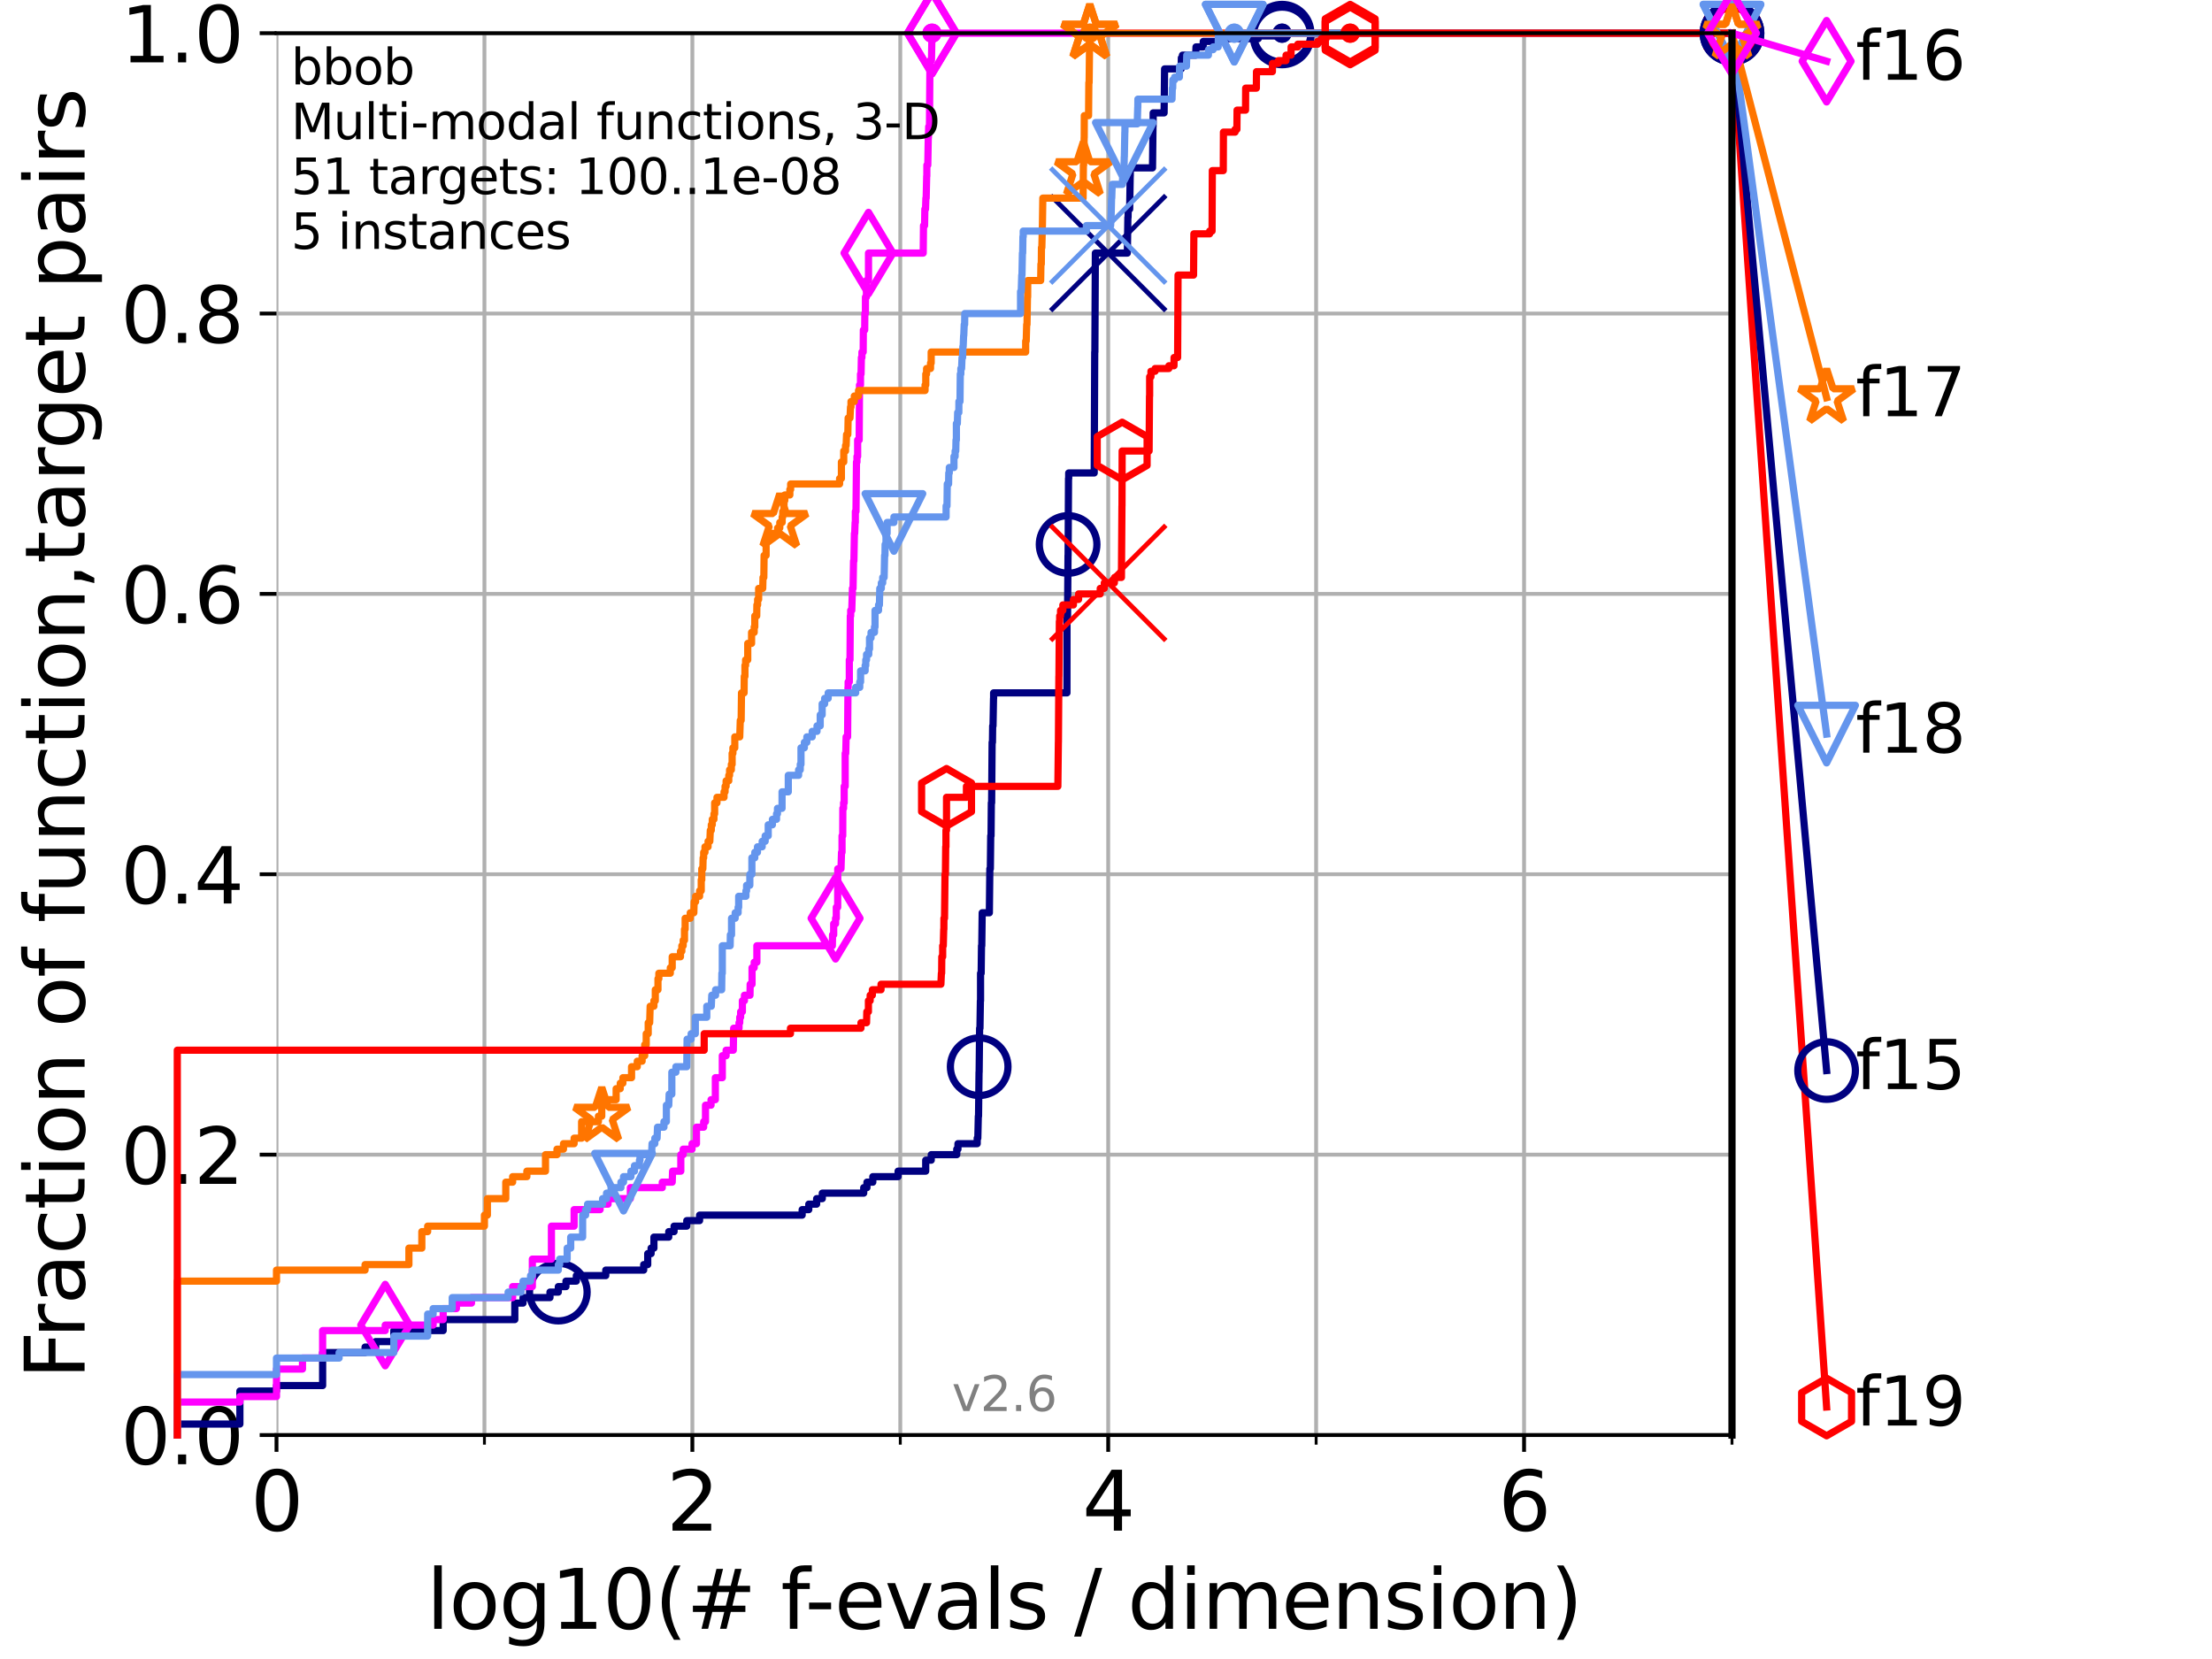 <?xml version="1.0" encoding="utf-8" standalone="no"?>
<!DOCTYPE svg PUBLIC "-//W3C//DTD SVG 1.1//EN"
  "http://www.w3.org/Graphics/SVG/1.1/DTD/svg11.dtd">
<svg xmlns:xlink="http://www.w3.org/1999/xlink" width="460.8pt" height="345.6pt" viewBox="0 0 460.8 345.6" xmlns="http://www.w3.org/2000/svg" version="1.1">
 <defs>
  <style type="text/css">*{stroke-linejoin: round; stroke-linecap: butt}</style>
 </defs>
 <g id="figure_1">
  <g id="patch_1">
   <path d="M 0 345.6 
L 460.8 345.6 
L 460.8 0 
L 0 0 
z
" style="fill: #ffffff"/>
  </g>
  <g id="axes_1">
   <g id="patch_2">
    <path d="M 57.6 298.944 
L 360.806 298.944 
L 360.806 6.912 
L 57.6 6.912 
z
" style="fill: #ffffff"/>
   </g>
   <g id="matplotlib.axis_1">
    <g id="xtick_1">
     <g id="line2d_1">
      <path d="M 57.6 298.944 
L 57.6 6.912 
" clip-path="url(#p7ec64ec7f7)" style="fill: none; stroke: #b0b0b0; stroke-width: 0.8; stroke-linecap: square"/>
     </g>
     <g id="line2d_2">
      <defs>
       <path id="m27d7547dac" d="M 0 0 
L 0 3.5 
" style="stroke: #000000; stroke-width: 0.8"/>
      </defs>
      <g>
       <use xlink:href="#m27d7547dac" x="57.6" y="298.944" style="stroke: #000000; stroke-width: 0.8"/>
      </g>
     </g>
     <g id="text_1">
      <!-- 0 -->
      <g transform="translate(52.192 318.861)scale(0.17 -0.17)">
       <defs>
        <path id="DejaVuSans-30" d="M 2034 4250 
Q 1547 4250 1301 3770 
Q 1056 3291 1056 2328 
Q 1056 1369 1301 889 
Q 1547 409 2034 409 
Q 2525 409 2770 889 
Q 3016 1369 3016 2328 
Q 3016 3291 2770 3770 
Q 2525 4250 2034 4250 
z
M 2034 4750 
Q 2819 4750 3233 4129 
Q 3647 3509 3647 2328 
Q 3647 1150 3233 529 
Q 2819 -91 2034 -91 
Q 1250 -91 836 529 
Q 422 1150 422 2328 
Q 422 3509 836 4129 
Q 1250 4750 2034 4750 
z
" transform="scale(0.016)"/>
       </defs>
       <use xlink:href="#DejaVuSans-30"/>
      </g>
     </g>
    </g>
    <g id="xtick_2">
     <g id="line2d_3">
      <path d="M 144.23 298.944 
L 144.23 6.912 
" clip-path="url(#p7ec64ec7f7)" style="fill: none; stroke: #b0b0b0; stroke-width: 0.8; stroke-linecap: square"/>
     </g>
     <g id="line2d_4">
      <g>
       <use xlink:href="#m27d7547dac" x="144.23" y="298.944" style="stroke: #000000; stroke-width: 0.8"/>
      </g>
     </g>
     <g id="text_2">
      <!-- 2 -->
      <g transform="translate(138.822 318.861)scale(0.17 -0.17)">
       <defs>
        <path id="DejaVuSans-32" d="M 1228 531 
L 3431 531 
L 3431 0 
L 469 0 
L 469 531 
Q 828 903 1448 1529 
Q 2069 2156 2228 2338 
Q 2531 2678 2651 2914 
Q 2772 3150 2772 3378 
Q 2772 3750 2511 3984 
Q 2250 4219 1831 4219 
Q 1534 4219 1204 4116 
Q 875 4013 500 3803 
L 500 4441 
Q 881 4594 1212 4672 
Q 1544 4750 1819 4750 
Q 2544 4750 2975 4387 
Q 3406 4025 3406 3419 
Q 3406 3131 3298 2873 
Q 3191 2616 2906 2266 
Q 2828 2175 2409 1742 
Q 1991 1309 1228 531 
z
" transform="scale(0.016)"/>
       </defs>
       <use xlink:href="#DejaVuSans-32"/>
      </g>
     </g>
    </g>
    <g id="xtick_3">
     <g id="line2d_5">
      <path d="M 230.861 298.944 
L 230.861 6.912 
" clip-path="url(#p7ec64ec7f7)" style="fill: none; stroke: #b0b0b0; stroke-width: 0.8; stroke-linecap: square"/>
     </g>
     <g id="line2d_6">
      <g>
       <use xlink:href="#m27d7547dac" x="230.861" y="298.944" style="stroke: #000000; stroke-width: 0.8"/>
      </g>
     </g>
     <g id="text_3">
      <!-- 4 -->
      <g transform="translate(225.453 318.861)scale(0.17 -0.17)">
       <defs>
        <path id="DejaVuSans-34" d="M 2419 4116 
L 825 1625 
L 2419 1625 
L 2419 4116 
z
M 2253 4666 
L 3047 4666 
L 3047 1625 
L 3713 1625 
L 3713 1100 
L 3047 1100 
L 3047 0 
L 2419 0 
L 2419 1100 
L 313 1100 
L 313 1709 
L 2253 4666 
z
" transform="scale(0.016)"/>
       </defs>
       <use xlink:href="#DejaVuSans-34"/>
      </g>
     </g>
    </g>
    <g id="xtick_4">
     <g id="line2d_7">
      <path d="M 317.491 298.944 
L 317.491 6.912 
" clip-path="url(#p7ec64ec7f7)" style="fill: none; stroke: #b0b0b0; stroke-width: 0.8; stroke-linecap: square"/>
     </g>
     <g id="line2d_8">
      <g>
       <use xlink:href="#m27d7547dac" x="317.491" y="298.944" style="stroke: #000000; stroke-width: 0.8"/>
      </g>
     </g>
     <g id="text_4">
      <!-- 6 -->
      <g transform="translate(312.083 318.861)scale(0.17 -0.17)">
       <defs>
        <path id="DejaVuSans-36" d="M 2113 2584 
Q 1688 2584 1439 2293 
Q 1191 2003 1191 1497 
Q 1191 994 1439 701 
Q 1688 409 2113 409 
Q 2538 409 2786 701 
Q 3034 994 3034 1497 
Q 3034 2003 2786 2293 
Q 2538 2584 2113 2584 
z
M 3366 4563 
L 3366 3988 
Q 3128 4100 2886 4159 
Q 2644 4219 2406 4219 
Q 1781 4219 1451 3797 
Q 1122 3375 1075 2522 
Q 1259 2794 1537 2939 
Q 1816 3084 2150 3084 
Q 2853 3084 3261 2657 
Q 3669 2231 3669 1497 
Q 3669 778 3244 343 
Q 2819 -91 2113 -91 
Q 1303 -91 875 529 
Q 447 1150 447 2328 
Q 447 3434 972 4092 
Q 1497 4750 2381 4750 
Q 2619 4750 2861 4703 
Q 3103 4656 3366 4563 
z
" transform="scale(0.016)"/>
       </defs>
       <use xlink:href="#DejaVuSans-36"/>
      </g>
     </g>
    </g>
    <g id="xtick_5">
     <g id="line2d_9">
      <path d="M 100.915 298.944 
L 100.915 6.912 
" clip-path="url(#p7ec64ec7f7)" style="fill: none; stroke: #b0b0b0; stroke-width: 0.8; stroke-linecap: square"/>
     </g>
     <g id="line2d_10">
      <defs>
       <path id="m9969ce1213" d="M 0 0 
L 0 2 
" style="stroke: #000000; stroke-width: 0.6"/>
      </defs>
      <g>
       <use xlink:href="#m9969ce1213" x="100.915" y="298.944" style="stroke: #000000; stroke-width: 0.6"/>
      </g>
     </g>
    </g>
    <g id="xtick_6">
     <g id="line2d_11">
      <path d="M 187.546 298.944 
L 187.546 6.912 
" clip-path="url(#p7ec64ec7f7)" style="fill: none; stroke: #b0b0b0; stroke-width: 0.8; stroke-linecap: square"/>
     </g>
     <g id="line2d_12">
      <g>
       <use xlink:href="#m9969ce1213" x="187.546" y="298.944" style="stroke: #000000; stroke-width: 0.6"/>
      </g>
     </g>
    </g>
    <g id="xtick_7">
     <g id="line2d_13">
      <path d="M 274.176 298.944 
L 274.176 6.912 
" clip-path="url(#p7ec64ec7f7)" style="fill: none; stroke: #b0b0b0; stroke-width: 0.8; stroke-linecap: square"/>
     </g>
     <g id="line2d_14">
      <g>
       <use xlink:href="#m9969ce1213" x="274.176" y="298.944" style="stroke: #000000; stroke-width: 0.6"/>
      </g>
     </g>
    </g>
    <g id="xtick_8">
     <g id="line2d_15">
      <path d="M 360.806 298.944 
L 360.806 6.912 
" clip-path="url(#p7ec64ec7f7)" style="fill: none; stroke: #b0b0b0; stroke-width: 0.8; stroke-linecap: square"/>
     </g>
     <g id="line2d_16">
      <g>
       <use xlink:href="#m9969ce1213" x="360.806" y="298.944" style="stroke: #000000; stroke-width: 0.6"/>
      </g>
     </g>
    </g>
    <g id="text_5">
     <!-- log10(# f-evals / dimension) -->
     <g transform="translate(88.823 339.314)scale(0.17 -0.17)">
      <defs>
       <path id="DejaVuSans-6c" d="M 603 4863 
L 1178 4863 
L 1178 0 
L 603 0 
L 603 4863 
z
" transform="scale(0.016)"/>
       <path id="DejaVuSans-6f" d="M 1959 3097 
Q 1497 3097 1228 2736 
Q 959 2375 959 1747 
Q 959 1119 1226 758 
Q 1494 397 1959 397 
Q 2419 397 2687 759 
Q 2956 1122 2956 1747 
Q 2956 2369 2687 2733 
Q 2419 3097 1959 3097 
z
M 1959 3584 
Q 2709 3584 3137 3096 
Q 3566 2609 3566 1747 
Q 3566 888 3137 398 
Q 2709 -91 1959 -91 
Q 1206 -91 779 398 
Q 353 888 353 1747 
Q 353 2609 779 3096 
Q 1206 3584 1959 3584 
z
" transform="scale(0.016)"/>
       <path id="DejaVuSans-67" d="M 2906 1791 
Q 2906 2416 2648 2759 
Q 2391 3103 1925 3103 
Q 1463 3103 1205 2759 
Q 947 2416 947 1791 
Q 947 1169 1205 825 
Q 1463 481 1925 481 
Q 2391 481 2648 825 
Q 2906 1169 2906 1791 
z
M 3481 434 
Q 3481 -459 3084 -895 
Q 2688 -1331 1869 -1331 
Q 1566 -1331 1297 -1286 
Q 1028 -1241 775 -1147 
L 775 -588 
Q 1028 -725 1275 -790 
Q 1522 -856 1778 -856 
Q 2344 -856 2625 -561 
Q 2906 -266 2906 331 
L 2906 616 
Q 2728 306 2450 153 
Q 2172 0 1784 0 
Q 1141 0 747 490 
Q 353 981 353 1791 
Q 353 2603 747 3093 
Q 1141 3584 1784 3584 
Q 2172 3584 2450 3431 
Q 2728 3278 2906 2969 
L 2906 3500 
L 3481 3500 
L 3481 434 
z
" transform="scale(0.016)"/>
       <path id="DejaVuSans-31" d="M 794 531 
L 1825 531 
L 1825 4091 
L 703 3866 
L 703 4441 
L 1819 4666 
L 2450 4666 
L 2450 531 
L 3481 531 
L 3481 0 
L 794 0 
L 794 531 
z
" transform="scale(0.016)"/>
       <path id="DejaVuSans-28" d="M 1984 4856 
Q 1566 4138 1362 3434 
Q 1159 2731 1159 2009 
Q 1159 1288 1364 580 
Q 1569 -128 1984 -844 
L 1484 -844 
Q 1016 -109 783 600 
Q 550 1309 550 2009 
Q 550 2706 781 3412 
Q 1013 4119 1484 4856 
L 1984 4856 
z
" transform="scale(0.016)"/>
       <path id="DejaVuSans-23" d="M 3272 2816 
L 2363 2816 
L 2100 1772 
L 3016 1772 
L 3272 2816 
z
M 2803 4594 
L 2478 3297 
L 3391 3297 
L 3719 4594 
L 4219 4594 
L 3897 3297 
L 4872 3297 
L 4872 2816 
L 3775 2816 
L 3519 1772 
L 4513 1772 
L 4513 1294 
L 3397 1294 
L 3072 0 
L 2572 0 
L 2894 1294 
L 1978 1294 
L 1656 0 
L 1153 0 
L 1478 1294 
L 494 1294 
L 494 1772 
L 1594 1772 
L 1856 2816 
L 850 2816 
L 850 3297 
L 1978 3297 
L 2297 4594 
L 2803 4594 
z
" transform="scale(0.016)"/>
       <path id="DejaVuSans-20" transform="scale(0.016)"/>
       <path id="DejaVuSans-66" d="M 2375 4863 
L 2375 4384 
L 1825 4384 
Q 1516 4384 1395 4259 
Q 1275 4134 1275 3809 
L 1275 3500 
L 2222 3500 
L 2222 3053 
L 1275 3053 
L 1275 0 
L 697 0 
L 697 3053 
L 147 3053 
L 147 3500 
L 697 3500 
L 697 3744 
Q 697 4328 969 4595 
Q 1241 4863 1831 4863 
L 2375 4863 
z
" transform="scale(0.016)"/>
       <path id="DejaVuSans-2d" d="M 313 2009 
L 1997 2009 
L 1997 1497 
L 313 1497 
L 313 2009 
z
" transform="scale(0.016)"/>
       <path id="DejaVuSans-65" d="M 3597 1894 
L 3597 1613 
L 953 1613 
Q 991 1019 1311 708 
Q 1631 397 2203 397 
Q 2534 397 2845 478 
Q 3156 559 3463 722 
L 3463 178 
Q 3153 47 2828 -22 
Q 2503 -91 2169 -91 
Q 1331 -91 842 396 
Q 353 884 353 1716 
Q 353 2575 817 3079 
Q 1281 3584 2069 3584 
Q 2775 3584 3186 3129 
Q 3597 2675 3597 1894 
z
M 3022 2063 
Q 3016 2534 2758 2815 
Q 2500 3097 2075 3097 
Q 1594 3097 1305 2825 
Q 1016 2553 972 2059 
L 3022 2063 
z
" transform="scale(0.016)"/>
       <path id="DejaVuSans-76" d="M 191 3500 
L 800 3500 
L 1894 563 
L 2988 3500 
L 3597 3500 
L 2284 0 
L 1503 0 
L 191 3500 
z
" transform="scale(0.016)"/>
       <path id="DejaVuSans-61" d="M 2194 1759 
Q 1497 1759 1228 1600 
Q 959 1441 959 1056 
Q 959 750 1161 570 
Q 1363 391 1709 391 
Q 2188 391 2477 730 
Q 2766 1069 2766 1631 
L 2766 1759 
L 2194 1759 
z
M 3341 1997 
L 3341 0 
L 2766 0 
L 2766 531 
Q 2569 213 2275 61 
Q 1981 -91 1556 -91 
Q 1019 -91 701 211 
Q 384 513 384 1019 
Q 384 1609 779 1909 
Q 1175 2209 1959 2209 
L 2766 2209 
L 2766 2266 
Q 2766 2663 2505 2880 
Q 2244 3097 1772 3097 
Q 1472 3097 1187 3025 
Q 903 2953 641 2809 
L 641 3341 
Q 956 3463 1253 3523 
Q 1550 3584 1831 3584 
Q 2591 3584 2966 3190 
Q 3341 2797 3341 1997 
z
" transform="scale(0.016)"/>
       <path id="DejaVuSans-73" d="M 2834 3397 
L 2834 2853 
Q 2591 2978 2328 3040 
Q 2066 3103 1784 3103 
Q 1356 3103 1142 2972 
Q 928 2841 928 2578 
Q 928 2378 1081 2264 
Q 1234 2150 1697 2047 
L 1894 2003 
Q 2506 1872 2764 1633 
Q 3022 1394 3022 966 
Q 3022 478 2636 193 
Q 2250 -91 1575 -91 
Q 1294 -91 989 -36 
Q 684 19 347 128 
L 347 722 
Q 666 556 975 473 
Q 1284 391 1588 391 
Q 1994 391 2212 530 
Q 2431 669 2431 922 
Q 2431 1156 2273 1281 
Q 2116 1406 1581 1522 
L 1381 1569 
Q 847 1681 609 1914 
Q 372 2147 372 2553 
Q 372 3047 722 3315 
Q 1072 3584 1716 3584 
Q 2034 3584 2315 3537 
Q 2597 3491 2834 3397 
z
" transform="scale(0.016)"/>
       <path id="DejaVuSans-2f" d="M 1625 4666 
L 2156 4666 
L 531 -594 
L 0 -594 
L 1625 4666 
z
" transform="scale(0.016)"/>
       <path id="DejaVuSans-64" d="M 2906 2969 
L 2906 4863 
L 3481 4863 
L 3481 0 
L 2906 0 
L 2906 525 
Q 2725 213 2448 61 
Q 2172 -91 1784 -91 
Q 1150 -91 751 415 
Q 353 922 353 1747 
Q 353 2572 751 3078 
Q 1150 3584 1784 3584 
Q 2172 3584 2448 3432 
Q 2725 3281 2906 2969 
z
M 947 1747 
Q 947 1113 1208 752 
Q 1469 391 1925 391 
Q 2381 391 2643 752 
Q 2906 1113 2906 1747 
Q 2906 2381 2643 2742 
Q 2381 3103 1925 3103 
Q 1469 3103 1208 2742 
Q 947 2381 947 1747 
z
" transform="scale(0.016)"/>
       <path id="DejaVuSans-69" d="M 603 3500 
L 1178 3500 
L 1178 0 
L 603 0 
L 603 3500 
z
M 603 4863 
L 1178 4863 
L 1178 4134 
L 603 4134 
L 603 4863 
z
" transform="scale(0.016)"/>
       <path id="DejaVuSans-6d" d="M 3328 2828 
Q 3544 3216 3844 3400 
Q 4144 3584 4550 3584 
Q 5097 3584 5394 3201 
Q 5691 2819 5691 2113 
L 5691 0 
L 5113 0 
L 5113 2094 
Q 5113 2597 4934 2840 
Q 4756 3084 4391 3084 
Q 3944 3084 3684 2787 
Q 3425 2491 3425 1978 
L 3425 0 
L 2847 0 
L 2847 2094 
Q 2847 2600 2669 2842 
Q 2491 3084 2119 3084 
Q 1678 3084 1418 2786 
Q 1159 2488 1159 1978 
L 1159 0 
L 581 0 
L 581 3500 
L 1159 3500 
L 1159 2956 
Q 1356 3278 1631 3431 
Q 1906 3584 2284 3584 
Q 2666 3584 2933 3390 
Q 3200 3197 3328 2828 
z
" transform="scale(0.016)"/>
       <path id="DejaVuSans-6e" d="M 3513 2113 
L 3513 0 
L 2938 0 
L 2938 2094 
Q 2938 2591 2744 2837 
Q 2550 3084 2163 3084 
Q 1697 3084 1428 2787 
Q 1159 2491 1159 1978 
L 1159 0 
L 581 0 
L 581 3500 
L 1159 3500 
L 1159 2956 
Q 1366 3272 1645 3428 
Q 1925 3584 2291 3584 
Q 2894 3584 3203 3211 
Q 3513 2838 3513 2113 
z
" transform="scale(0.016)"/>
       <path id="DejaVuSans-29" d="M 513 4856 
L 1013 4856 
Q 1481 4119 1714 3412 
Q 1947 2706 1947 2009 
Q 1947 1309 1714 600 
Q 1481 -109 1013 -844 
L 513 -844 
Q 928 -128 1133 580 
Q 1338 1288 1338 2009 
Q 1338 2731 1133 3434 
Q 928 4138 513 4856 
z
" transform="scale(0.016)"/>
      </defs>
      <use xlink:href="#DejaVuSans-6c"/>
      <use xlink:href="#DejaVuSans-6f" x="27.783"/>
      <use xlink:href="#DejaVuSans-67" x="88.965"/>
      <use xlink:href="#DejaVuSans-31" x="152.441"/>
      <use xlink:href="#DejaVuSans-30" x="216.064"/>
      <use xlink:href="#DejaVuSans-28" x="279.688"/>
      <use xlink:href="#DejaVuSans-23" x="318.701"/>
      <use xlink:href="#DejaVuSans-20" x="402.49"/>
      <use xlink:href="#DejaVuSans-66" x="434.277"/>
      <use xlink:href="#DejaVuSans-2d" x="463.982"/>
      <use xlink:href="#DejaVuSans-65" x="500.066"/>
      <use xlink:href="#DejaVuSans-76" x="561.59"/>
      <use xlink:href="#DejaVuSans-61" x="620.77"/>
      <use xlink:href="#DejaVuSans-6c" x="682.049"/>
      <use xlink:href="#DejaVuSans-73" x="709.832"/>
      <use xlink:href="#DejaVuSans-20" x="761.932"/>
      <use xlink:href="#DejaVuSans-2f" x="793.719"/>
      <use xlink:href="#DejaVuSans-20" x="827.41"/>
      <use xlink:href="#DejaVuSans-64" x="859.197"/>
      <use xlink:href="#DejaVuSans-69" x="922.674"/>
      <use xlink:href="#DejaVuSans-6d" x="950.457"/>
      <use xlink:href="#DejaVuSans-65" x="1047.869"/>
      <use xlink:href="#DejaVuSans-6e" x="1109.393"/>
      <use xlink:href="#DejaVuSans-73" x="1172.771"/>
      <use xlink:href="#DejaVuSans-69" x="1224.871"/>
      <use xlink:href="#DejaVuSans-6f" x="1252.654"/>
      <use xlink:href="#DejaVuSans-6e" x="1313.836"/>
      <use xlink:href="#DejaVuSans-29" x="1377.215"/>
     </g>
    </g>
   </g>
   <g id="matplotlib.axis_2">
    <g id="ytick_1">
     <g id="line2d_17">
      <path d="M 57.6 298.944 
L 360.806 298.944 
" clip-path="url(#p7ec64ec7f7)" style="fill: none; stroke: #b0b0b0; stroke-width: 0.8; stroke-linecap: square"/>
     </g>
     <g id="line2d_18">
      <defs>
       <path id="mc68ae49a5b" d="M 0 0 
L -3.5 0 
" style="stroke: #000000; stroke-width: 0.8"/>
      </defs>
      <g>
       <use xlink:href="#mc68ae49a5b" x="57.6" y="298.944" style="stroke: #000000; stroke-width: 0.8"/>
      </g>
     </g>
     <g id="text_6">
      <!-- 0.0 -->
      <g transform="translate(25.155 305.023)scale(0.16 -0.16)">
       <defs>
        <path id="DejaVuSans-2e" d="M 684 794 
L 1344 794 
L 1344 0 
L 684 0 
L 684 794 
z
" transform="scale(0.016)"/>
       </defs>
       <use xlink:href="#DejaVuSans-30"/>
       <use xlink:href="#DejaVuSans-2e" x="63.623"/>
       <use xlink:href="#DejaVuSans-30" x="95.41"/>
      </g>
     </g>
    </g>
    <g id="ytick_2">
     <g id="line2d_19">
      <path d="M 57.6 240.538 
L 360.806 240.538 
" clip-path="url(#p7ec64ec7f7)" style="fill: none; stroke: #b0b0b0; stroke-width: 0.8; stroke-linecap: square"/>
     </g>
     <g id="line2d_20">
      <g>
       <use xlink:href="#mc68ae49a5b" x="57.6" y="240.538" style="stroke: #000000; stroke-width: 0.8"/>
      </g>
     </g>
     <g id="text_7">
      <!-- 0.2 -->
      <g transform="translate(25.155 246.616)scale(0.16 -0.16)">
       <use xlink:href="#DejaVuSans-30"/>
       <use xlink:href="#DejaVuSans-2e" x="63.623"/>
       <use xlink:href="#DejaVuSans-32" x="95.41"/>
      </g>
     </g>
    </g>
    <g id="ytick_3">
     <g id="line2d_21">
      <path d="M 57.6 182.131 
L 360.806 182.131 
" clip-path="url(#p7ec64ec7f7)" style="fill: none; stroke: #b0b0b0; stroke-width: 0.8; stroke-linecap: square"/>
     </g>
     <g id="line2d_22">
      <g>
       <use xlink:href="#mc68ae49a5b" x="57.6" y="182.131" style="stroke: #000000; stroke-width: 0.8"/>
      </g>
     </g>
     <g id="text_8">
      <!-- 0.4 -->
      <g transform="translate(25.155 188.21)scale(0.16 -0.16)">
       <use xlink:href="#DejaVuSans-30"/>
       <use xlink:href="#DejaVuSans-2e" x="63.623"/>
       <use xlink:href="#DejaVuSans-34" x="95.41"/>
      </g>
     </g>
    </g>
    <g id="ytick_4">
     <g id="line2d_23">
      <path d="M 57.6 123.725 
L 360.806 123.725 
" clip-path="url(#p7ec64ec7f7)" style="fill: none; stroke: #b0b0b0; stroke-width: 0.8; stroke-linecap: square"/>
     </g>
     <g id="line2d_24">
      <g>
       <use xlink:href="#mc68ae49a5b" x="57.6" y="123.725" style="stroke: #000000; stroke-width: 0.8"/>
      </g>
     </g>
     <g id="text_9">
      <!-- 0.6 -->
      <g transform="translate(25.155 129.804)scale(0.16 -0.16)">
       <use xlink:href="#DejaVuSans-30"/>
       <use xlink:href="#DejaVuSans-2e" x="63.623"/>
       <use xlink:href="#DejaVuSans-36" x="95.41"/>
      </g>
     </g>
    </g>
    <g id="ytick_5">
     <g id="line2d_25">
      <path d="M 57.6 65.318 
L 360.806 65.318 
" clip-path="url(#p7ec64ec7f7)" style="fill: none; stroke: #b0b0b0; stroke-width: 0.8; stroke-linecap: square"/>
     </g>
     <g id="line2d_26">
      <g>
       <use xlink:href="#mc68ae49a5b" x="57.6" y="65.318" style="stroke: #000000; stroke-width: 0.8"/>
      </g>
     </g>
     <g id="text_10">
      <!-- 0.8 -->
      <g transform="translate(25.155 71.397)scale(0.16 -0.16)">
       <defs>
        <path id="DejaVuSans-38" d="M 2034 2216 
Q 1584 2216 1326 1975 
Q 1069 1734 1069 1313 
Q 1069 891 1326 650 
Q 1584 409 2034 409 
Q 2484 409 2743 651 
Q 3003 894 3003 1313 
Q 3003 1734 2745 1975 
Q 2488 2216 2034 2216 
z
M 1403 2484 
Q 997 2584 770 2862 
Q 544 3141 544 3541 
Q 544 4100 942 4425 
Q 1341 4750 2034 4750 
Q 2731 4750 3128 4425 
Q 3525 4100 3525 3541 
Q 3525 3141 3298 2862 
Q 3072 2584 2669 2484 
Q 3125 2378 3379 2068 
Q 3634 1759 3634 1313 
Q 3634 634 3220 271 
Q 2806 -91 2034 -91 
Q 1263 -91 848 271 
Q 434 634 434 1313 
Q 434 1759 690 2068 
Q 947 2378 1403 2484 
z
M 1172 3481 
Q 1172 3119 1398 2916 
Q 1625 2713 2034 2713 
Q 2441 2713 2670 2916 
Q 2900 3119 2900 3481 
Q 2900 3844 2670 4047 
Q 2441 4250 2034 4250 
Q 1625 4250 1398 4047 
Q 1172 3844 1172 3481 
z
" transform="scale(0.016)"/>
       </defs>
       <use xlink:href="#DejaVuSans-30"/>
       <use xlink:href="#DejaVuSans-2e" x="63.623"/>
       <use xlink:href="#DejaVuSans-38" x="95.41"/>
      </g>
     </g>
    </g>
    <g id="ytick_6">
     <g id="line2d_27">
      <path d="M 57.6 6.912 
L 360.806 6.912 
" clip-path="url(#p7ec64ec7f7)" style="fill: none; stroke: #b0b0b0; stroke-width: 0.8; stroke-linecap: square"/>
     </g>
     <g id="line2d_28">
      <g>
       <use xlink:href="#mc68ae49a5b" x="57.6" y="6.912" style="stroke: #000000; stroke-width: 0.8"/>
      </g>
     </g>
     <g id="text_11">
      <!-- 1.0 -->
      <g transform="translate(25.155 12.991)scale(0.16 -0.16)">
       <use xlink:href="#DejaVuSans-31"/>
       <use xlink:href="#DejaVuSans-2e" x="63.623"/>
       <use xlink:href="#DejaVuSans-30" x="95.41"/>
      </g>
     </g>
    </g>
    <g id="text_12">
     <!-- Fraction of function,target pairs -->
     <g transform="translate(17.62 287.313)rotate(-90)scale(0.17 -0.17)">
      <defs>
       <path id="DejaVuSans-46" d="M 628 4666 
L 3309 4666 
L 3309 4134 
L 1259 4134 
L 1259 2759 
L 3109 2759 
L 3109 2228 
L 1259 2228 
L 1259 0 
L 628 0 
L 628 4666 
z
" transform="scale(0.016)"/>
       <path id="DejaVuSans-72" d="M 2631 2963 
Q 2534 3019 2420 3045 
Q 2306 3072 2169 3072 
Q 1681 3072 1420 2755 
Q 1159 2438 1159 1844 
L 1159 0 
L 581 0 
L 581 3500 
L 1159 3500 
L 1159 2956 
Q 1341 3275 1631 3429 
Q 1922 3584 2338 3584 
Q 2397 3584 2469 3576 
Q 2541 3569 2628 3553 
L 2631 2963 
z
" transform="scale(0.016)"/>
       <path id="DejaVuSans-63" d="M 3122 3366 
L 3122 2828 
Q 2878 2963 2633 3030 
Q 2388 3097 2138 3097 
Q 1578 3097 1268 2742 
Q 959 2388 959 1747 
Q 959 1106 1268 751 
Q 1578 397 2138 397 
Q 2388 397 2633 464 
Q 2878 531 3122 666 
L 3122 134 
Q 2881 22 2623 -34 
Q 2366 -91 2075 -91 
Q 1284 -91 818 406 
Q 353 903 353 1747 
Q 353 2603 823 3093 
Q 1294 3584 2113 3584 
Q 2378 3584 2631 3529 
Q 2884 3475 3122 3366 
z
" transform="scale(0.016)"/>
       <path id="DejaVuSans-74" d="M 1172 4494 
L 1172 3500 
L 2356 3500 
L 2356 3053 
L 1172 3053 
L 1172 1153 
Q 1172 725 1289 603 
Q 1406 481 1766 481 
L 2356 481 
L 2356 0 
L 1766 0 
Q 1100 0 847 248 
Q 594 497 594 1153 
L 594 3053 
L 172 3053 
L 172 3500 
L 594 3500 
L 594 4494 
L 1172 4494 
z
" transform="scale(0.016)"/>
       <path id="DejaVuSans-75" d="M 544 1381 
L 544 3500 
L 1119 3500 
L 1119 1403 
Q 1119 906 1312 657 
Q 1506 409 1894 409 
Q 2359 409 2629 706 
Q 2900 1003 2900 1516 
L 2900 3500 
L 3475 3500 
L 3475 0 
L 2900 0 
L 2900 538 
Q 2691 219 2414 64 
Q 2138 -91 1772 -91 
Q 1169 -91 856 284 
Q 544 659 544 1381 
z
M 1991 3584 
L 1991 3584 
z
" transform="scale(0.016)"/>
       <path id="DejaVuSans-2c" d="M 750 794 
L 1409 794 
L 1409 256 
L 897 -744 
L 494 -744 
L 750 256 
L 750 794 
z
" transform="scale(0.016)"/>
       <path id="DejaVuSans-70" d="M 1159 525 
L 1159 -1331 
L 581 -1331 
L 581 3500 
L 1159 3500 
L 1159 2969 
Q 1341 3281 1617 3432 
Q 1894 3584 2278 3584 
Q 2916 3584 3314 3078 
Q 3713 2572 3713 1747 
Q 3713 922 3314 415 
Q 2916 -91 2278 -91 
Q 1894 -91 1617 61 
Q 1341 213 1159 525 
z
M 3116 1747 
Q 3116 2381 2855 2742 
Q 2594 3103 2138 3103 
Q 1681 3103 1420 2742 
Q 1159 2381 1159 1747 
Q 1159 1113 1420 752 
Q 1681 391 2138 391 
Q 2594 391 2855 752 
Q 3116 1113 3116 1747 
z
" transform="scale(0.016)"/>
      </defs>
      <use xlink:href="#DejaVuSans-46"/>
      <use xlink:href="#DejaVuSans-72" x="50.27"/>
      <use xlink:href="#DejaVuSans-61" x="91.383"/>
      <use xlink:href="#DejaVuSans-63" x="152.662"/>
      <use xlink:href="#DejaVuSans-74" x="207.643"/>
      <use xlink:href="#DejaVuSans-69" x="246.852"/>
      <use xlink:href="#DejaVuSans-6f" x="274.635"/>
      <use xlink:href="#DejaVuSans-6e" x="335.816"/>
      <use xlink:href="#DejaVuSans-20" x="399.195"/>
      <use xlink:href="#DejaVuSans-6f" x="430.982"/>
      <use xlink:href="#DejaVuSans-66" x="492.164"/>
      <use xlink:href="#DejaVuSans-20" x="527.369"/>
      <use xlink:href="#DejaVuSans-66" x="559.156"/>
      <use xlink:href="#DejaVuSans-75" x="594.361"/>
      <use xlink:href="#DejaVuSans-6e" x="657.74"/>
      <use xlink:href="#DejaVuSans-63" x="721.119"/>
      <use xlink:href="#DejaVuSans-74" x="776.1"/>
      <use xlink:href="#DejaVuSans-69" x="815.309"/>
      <use xlink:href="#DejaVuSans-6f" x="843.092"/>
      <use xlink:href="#DejaVuSans-6e" x="904.273"/>
      <use xlink:href="#DejaVuSans-2c" x="967.652"/>
      <use xlink:href="#DejaVuSans-74" x="999.439"/>
      <use xlink:href="#DejaVuSans-61" x="1038.648"/>
      <use xlink:href="#DejaVuSans-72" x="1099.928"/>
      <use xlink:href="#DejaVuSans-67" x="1139.291"/>
      <use xlink:href="#DejaVuSans-65" x="1202.768"/>
      <use xlink:href="#DejaVuSans-74" x="1264.291"/>
      <use xlink:href="#DejaVuSans-20" x="1303.5"/>
      <use xlink:href="#DejaVuSans-70" x="1335.287"/>
      <use xlink:href="#DejaVuSans-61" x="1398.764"/>
      <use xlink:href="#DejaVuSans-69" x="1460.043"/>
      <use xlink:href="#DejaVuSans-72" x="1487.826"/>
      <use xlink:href="#DejaVuSans-73" x="1528.939"/>
     </g>
    </g>
   </g>
   <g id="line2d_29">
    <defs>
     <path id="m1f65ef4f12" d="M 0 1.5 
C 0.398 1.5 0.779 1.342 1.061 1.061 
C 1.342 0.779 1.5 0.398 1.5 0 
C 1.5 -0.398 1.342 -0.779 1.061 -1.061 
C 0.779 -1.342 0.398 -1.5 0 -1.5 
C -0.398 -1.5 -0.779 -1.342 -1.061 -1.061 
C -1.342 -0.779 -1.5 -0.398 -1.5 0 
C -1.5 0.398 -1.342 0.779 -1.061 1.061 
C -0.779 1.342 -0.398 1.5 0 1.5 
z
" style="stroke: #000080"/>
    </defs>
    <g>
     <use xlink:href="#m1f65ef4f12" x="267.079" y="6.912" style="fill: #000080; stroke: #000080"/>
     <use xlink:href="#m1f65ef4f12" x="267.079" y="6.912" style="fill: #000080; stroke: #000080"/>
    </g>
   </g>
   <g id="line2d_30">
    <path d="M 36.933 298.944 
L 36.933 296.654 
L 49.973 296.654 
L 49.973 289.782 
L 57.6 289.782 
L 57.6 288.637 
L 67.209 288.637 
L 67.209 281.766 
L 76.051 281.766 
L 76.051 280.62 
L 78.267 280.62 
L 78.267 279.475 
L 82.042 279.475 
L 82.042 277.185 
L 92.323 277.185 
L 92.323 274.894 
L 107.245 274.894 
L 107.245 271.459 
L 108.956 271.459 
L 108.956 270.313 
L 114.571 270.313 
L 114.571 269.168 
L 116.309 269.168 
L 116.309 268.023 
L 117.9 268.023 
L 117.9 266.878 
L 120.059 266.878 
L 120.059 265.733 
L 126.193 265.733 
L 126.193 264.587 
L 134.091 264.587 
L 134.091 263.442 
L 134.932 263.442 
L 134.932 261.152 
L 135.638 261.152 
L 135.638 260.006 
L 136.223 260.006 
L 136.223 257.716 
L 139.314 257.716 
L 139.314 256.571 
L 140.421 256.571 
L 140.421 255.426 
L 143.066 255.426 
L 143.066 254.28 
L 145.736 254.28 
L 145.736 253.135 
L 167.103 253.135 
L 167.103 251.99 
L 168.483 251.99 
L 168.483 250.845 
L 170.12 250.845 
L 170.12 249.699 
L 171.301 249.699 
L 171.301 248.554 
L 179.928 248.554 
L 179.928 247.409 
L 180.602 247.409 
L 180.602 246.264 
L 181.822 246.264 
L 181.822 245.118 
L 187.089 245.118 
L 187.089 243.973 
L 192.844 243.973 
L 192.844 241.683 
L 193.996 241.683 
L 193.996 240.538 
L 199.31 240.538 
L 199.31 239.392 
L 199.56 239.392 
L 199.56 238.247 
L 203.57 238.247 
L 203.57 237.102 
L 203.696 237.102 
L 203.802 232.521 
L 203.847 232.521 
L 203.952 223.359 
L 203.973 223.359 
L 204.072 214.197 
L 204.145 214.197 
L 204.233 208.471 
L 204.266 208.471 
L 204.266 202.745 
L 204.395 202.745 
L 204.464 197.019 
L 204.52 197.019 
L 204.609 190.148 
L 206.102 190.148 
L 206.202 180.986 
L 206.307 180.986 
L 206.385 174.115 
L 206.454 174.115 
L 206.514 167.243 
L 206.575 167.243 
L 206.675 154.646 
L 206.746 154.646 
L 206.789 151.21 
L 206.863 151.21 
L 206.968 145.484 
L 206.986 145.484 
L 206.986 144.339 
L 222.265 144.339 
L 222.276 128.306 
L 222.391 128.306 
L 222.487 115.708 
L 222.506 115.708 
L 222.593 99.675 
L 222.629 99.675 
L 222.629 98.53 
L 227.944 98.53 
L 228.052 73.335 
L 228.083 73.335 
L 228.184 52.721 
L 234.848 52.721 
L 234.958 45.277 
L 234.997 45.277 
L 235.025 43.559 
L 235.331 43.559 
L 235.439 36.688 
L 235.454 36.688 
L 235.469 34.97 
L 240.09 34.97 
L 240.19 26.381 
L 240.21 26.381 
L 240.232 23.518 
L 242.504 23.518 
L 242.606 14.356 
L 246.061 14.356 
L 246.098 12.066 
L 246.327 12.066 
L 246.327 11.493 
L 249.078 11.493 
L 249.15 9.775 
L 250.647 9.775 
L 250.658 8.63 
L 255.133 8.63 
L 255.133 8.057 
L 262.121 8.057 
L 262.121 7.485 
L 267.079 7.485 
L 267.079 6.912 
L 360.806 6.912 
L 360.806 6.912 
" style="fill: none; stroke: #000080; stroke-width: 1.5; stroke-linecap: square"/>
   </g>
   <g id="line2d_31">
    <defs>
     <path id="m7cc59563fc" d="M 0 6 
C 1.591 6 3.117 5.368 4.243 4.243 
C 5.368 3.117 6 1.591 6 0 
C 6 -1.591 5.368 -3.117 4.243 -4.243 
C 3.117 -5.368 1.591 -6 0 -6 
C -1.591 -6 -3.117 -5.368 -4.243 -4.243 
C -5.368 -3.117 -6 -1.591 -6 0 
C -6 1.591 -5.368 3.117 -4.243 4.243 
C -3.117 5.368 -1.591 6 0 6 
z
" style="stroke: #000080; stroke-width: 1.5"/>
    </defs>
    <g>
     <use xlink:href="#m7cc59563fc" x="116.309" y="269.168" style="fill-opacity: 0; stroke: #000080; stroke-width: 1.5"/>
     <use xlink:href="#m7cc59563fc" x="203.983" y="222.214" style="fill-opacity: 0; stroke: #000080; stroke-width: 1.5"/>
     <use xlink:href="#m7cc59563fc" x="222.506" y="113.418" style="fill-opacity: 0; stroke: #000080; stroke-width: 1.5"/>
     <use xlink:href="#m7cc59563fc" x="267.079" y="7.485" style="fill-opacity: 0; stroke: #000080; stroke-width: 1.5"/>
     <use xlink:href="#m7cc59563fc" x="267.079" y="6.912" style="fill-opacity: 0; stroke: #000080; stroke-width: 1.5"/>
     <use xlink:href="#m7cc59563fc" x="360.806" y="6.912" style="fill-opacity: 0; stroke: #000080; stroke-width: 1.5"/>
    </g>
   </g>
   <g id="line2d_32">
    <path style="fill: none; stroke: #000080; stroke-width: 1.5; stroke-linecap: square"/>
    <g/>
   </g>
   <g id="line2d_33">
    <path d="M 230.863 52.721 
" clip-path="url(#p7ec64ec7f7)" style="fill: none; stroke: #000080; stroke-width: 1.5; stroke-linecap: square"/>
    <defs>
     <path id="md2def3de13" d="M -12 12 
L 12 -12 
M -12 -12 
L 12 12 
" style="stroke: #000080"/>
    </defs>
    <g clip-path="url(#p7ec64ec7f7)">
     <use xlink:href="#md2def3de13" x="230.863" y="52.721" style="fill: #000080; stroke: #000080"/>
    </g>
   </g>
   <g id="line2d_34">
    <defs>
     <path id="m9a7027badf" d="M 0 1.5 
C 0.398 1.5 0.779 1.342 1.061 1.061 
C 1.342 0.779 1.5 0.398 1.5 0 
C 1.5 -0.398 1.342 -0.779 1.061 -1.061 
C 0.779 -1.342 0.398 -1.5 0 -1.5 
C -0.398 -1.5 -0.779 -1.342 -1.061 -1.061 
C -1.342 -0.779 -1.5 -0.398 -1.5 0 
C -1.5 0.398 -1.342 0.779 -1.061 1.061 
C -0.779 1.342 -0.398 1.5 0 1.5 
z
" style="stroke: #ff00ff"/>
    </defs>
    <g>
     <use xlink:href="#m9a7027badf" x="194.151" y="6.912" style="fill: #ff00ff; stroke: #ff00ff"/>
     <use xlink:href="#m9a7027badf" x="194.151" y="6.912" style="fill: #ff00ff; stroke: #ff00ff"/>
    </g>
   </g>
   <g id="line2d_35">
    <path d="M 36.933 298.944 
L 36.933 292.073 
L 49.973 292.073 
L 49.973 290.927 
L 57.6 290.927 
L 57.6 285.201 
L 63.012 285.201 
L 63.012 282.911 
L 67.209 282.911 
L 67.209 277.185 
L 80.249 277.185 
L 80.249 276.04 
L 90.231 276.04 
L 90.231 274.894 
L 92.323 274.894 
L 92.323 272.604 
L 95.081 272.604 
L 95.081 271.459 
L 98.223 271.459 
L 98.223 270.313 
L 106.791 270.313 
L 106.791 268.023 
L 110.897 268.023 
L 110.897 262.297 
L 114.872 262.297 
L 114.872 255.426 
L 119.6 255.426 
L 119.6 251.99 
L 125.012 251.99 
L 125.012 250.845 
L 126.677 250.845 
L 126.677 249.699 
L 131.316 249.699 
L 131.316 247.409 
L 137.963 247.409 
L 137.963 246.264 
L 140.033 246.264 
L 140.111 243.973 
L 141.826 243.973 
L 141.826 240.538 
L 142.318 240.538 
L 142.318 239.392 
L 144.168 239.392 
L 144.168 238.247 
L 145.088 238.247 
L 145.088 234.811 
L 146.585 234.811 
L 146.585 233.666 
L 146.968 233.666 
L 146.968 230.231 
L 148.125 230.231 
L 148.125 229.085 
L 149.021 229.085 
L 149.021 224.504 
L 150.47 224.504 
L 150.47 219.924 
L 151.263 219.924 
L 151.263 218.778 
L 152.756 218.778 
L 152.835 214.197 
L 153.952 214.197 
L 153.952 213.052 
L 154.101 213.052 
L 154.101 211.907 
L 154.286 211.907 
L 154.286 210.762 
L 154.65 210.762 
L 154.65 208.471 
L 155.077 208.471 
L 155.077 207.326 
L 156.239 207.326 
L 156.272 205.036 
L 156.664 205.036 
L 156.664 201.6 
L 157.112 201.6 
L 157.112 200.455 
L 157.673 200.455 
L 157.673 197.019 
L 173.396 197.019 
L 173.436 194.729 
L 173.673 194.729 
L 173.673 192.438 
L 174.062 192.438 
L 174.062 191.293 
L 174.216 191.293 
L 174.216 189.003 
L 174.506 189.003 
L 174.519 180.986 
L 175.196 180.986 
L 175.304 177.55 
L 175.412 177.55 
L 175.412 174.115 
L 175.555 174.115 
L 175.579 168.389 
L 175.732 168.389 
L 175.732 167.243 
L 175.861 167.243 
L 175.861 163.808 
L 176.07 163.808 
L 176.07 156.936 
L 176.185 156.936 
L 176.265 153.501 
L 176.571 153.501 
L 176.65 143.194 
L 176.683 143.194 
L 176.683 142.048 
L 176.927 142.048 
L 176.927 137.467 
L 177.07 137.467 
L 177.136 128.306 
L 177.212 128.306 
L 177.212 127.16 
L 177.438 127.16 
L 177.545 123.725 
L 177.567 123.725 
L 177.567 122.58 
L 177.705 122.58 
L 177.81 116.853 
L 177.884 116.853 
L 177.988 111.127 
L 178.051 111.127 
L 178.134 108.837 
L 178.185 108.837 
L 178.185 106.546 
L 178.319 106.546 
L 178.421 96.239 
L 178.523 96.239 
L 178.523 95.094 
L 178.664 95.094 
L 178.664 91.659 
L 178.983 91.659 
L 179.052 80.206 
L 179.258 80.206 
L 179.258 77.916 
L 179.374 77.916 
L 179.442 74.48 
L 179.557 74.48 
L 179.557 73.335 
L 179.814 73.335 
L 179.852 68.754 
L 180.133 68.754 
L 180.161 65.318 
L 180.281 65.318 
L 180.291 61.883 
L 180.492 61.883 
L 180.492 58.447 
L 180.925 58.447 
L 180.925 52.721 
L 192.321 52.721 
L 192.384 46.995 
L 192.606 46.995 
L 192.663 43.559 
L 192.806 43.559 
L 192.882 41.269 
L 192.939 41.269 
L 193.046 36.688 
L 193.075 36.688 
L 193.084 34.397 
L 193.274 34.397 
L 193.376 28.671 
L 193.408 28.671 
L 193.463 26.381 
L 193.623 26.381 
L 193.727 12.638 
L 194.04 12.638 
L 194.151 6.912 
L 360.806 6.912 
L 360.806 6.912 
" style="fill: none; stroke: #ff00ff; stroke-width: 1.5; stroke-linecap: square"/>
   </g>
   <g id="line2d_36">
    <defs>
     <path id="m35e0aa7efa" d="M -0 8.485 
L 5.091 0 
L 0 -8.485 
L -5.091 -0 
z
" style="stroke: #ff00ff; stroke-width: 1.5; stroke-linejoin: miter"/>
    </defs>
    <g>
     <use xlink:href="#m35e0aa7efa" x="80.249" y="276.04" style="fill-opacity: 0; stroke: #ff00ff; stroke-width: 1.5; stroke-linejoin: miter"/>
     <use xlink:href="#m35e0aa7efa" x="174.062" y="191.293" style="fill-opacity: 0; stroke: #ff00ff; stroke-width: 1.5; stroke-linejoin: miter"/>
     <use xlink:href="#m35e0aa7efa" x="180.925" y="52.721" style="fill-opacity: 0; stroke: #ff00ff; stroke-width: 1.5; stroke-linejoin: miter"/>
     <use xlink:href="#m35e0aa7efa" x="194.151" y="6.912" style="fill-opacity: 0; stroke: #ff00ff; stroke-width: 1.5; stroke-linejoin: miter"/>
     <use xlink:href="#m35e0aa7efa" x="194.151" y="6.912" style="fill-opacity: 0; stroke: #ff00ff; stroke-width: 1.5; stroke-linejoin: miter"/>
     <use xlink:href="#m35e0aa7efa" x="360.806" y="6.912" style="fill-opacity: 0; stroke: #ff00ff; stroke-width: 1.5; stroke-linejoin: miter"/>
    </g>
   </g>
   <g id="line2d_37">
    <path style="fill: none; stroke: #ff00ff; stroke-width: 1.5; stroke-linecap: square"/>
    <g/>
   </g>
   <g id="line2d_38">
    <defs>
     <path id="mee28d36c51" d="M 0 1.5 
C 0.398 1.5 0.779 1.342 1.061 1.061 
C 1.342 0.779 1.5 0.398 1.5 0 
C 1.5 -0.398 1.342 -0.779 1.061 -1.061 
C 0.779 -1.342 0.398 -1.5 0 -1.5 
C -0.398 -1.5 -0.779 -1.342 -1.061 -1.061 
C -1.342 -0.779 -1.5 -0.398 -1.5 0 
C -1.5 0.398 -1.342 0.779 -1.061 1.061 
C -0.779 1.342 -0.398 1.5 0 1.5 
z
" style="stroke: #ff7500"/>
    </defs>
    <g>
     <use xlink:href="#mee28d36c51" x="227.022" y="6.912" style="fill: #ff7500; stroke: #ff7500"/>
     <use xlink:href="#mee28d36c51" x="227.022" y="6.912" style="fill: #ff7500; stroke: #ff7500"/>
    </g>
   </g>
   <g id="line2d_39">
    <path d="M 36.933 298.944 
L 36.933 266.878 
L 57.6 266.878 
L 57.6 264.587 
L 76.051 264.587 
L 76.051 263.442 
L 85.184 263.442 
L 85.184 260.006 
L 87.876 260.006 
L 87.876 256.571 
L 89.09 256.571 
L 89.09 255.426 
L 100.915 255.426 
L 100.915 253.135 
L 101.532 253.135 
L 101.532 249.699 
L 105.362 249.699 
L 105.362 246.264 
L 106.791 246.264 
L 106.791 245.118 
L 109.757 245.118 
L 109.757 243.973 
L 113.638 243.973 
L 113.638 240.538 
L 116.03 240.538 
L 116.03 239.392 
L 117.384 239.392 
L 117.384 238.247 
L 119.6 238.247 
L 119.6 237.102 
L 121.159 237.102 
L 121.159 233.666 
L 124.66 233.666 
L 124.66 232.521 
L 125.357 232.521 
L 125.357 230.231 
L 125.527 230.231 
L 125.527 229.085 
L 128.354 229.085 
L 128.354 226.795 
L 129.209 226.795 
L 129.209 225.65 
L 129.759 225.65 
L 129.759 224.504 
L 131.564 224.504 
L 131.564 222.214 
L 132.755 222.214 
L 132.755 221.069 
L 133.766 221.069 
L 133.766 219.924 
L 134.305 219.924 
L 134.305 217.633 
L 134.621 217.633 
L 134.621 215.343 
L 135.034 215.343 
L 135.034 213.052 
L 135.339 213.052 
L 135.439 209.617 
L 136.223 209.617 
L 136.223 208.471 
L 136.509 208.471 
L 136.509 206.181 
L 137.067 206.181 
L 137.067 203.89 
L 137.25 203.89 
L 137.25 202.745 
L 139.637 202.745 
L 139.637 201.6 
L 140.033 201.6 
L 140.033 199.31 
L 141.754 199.31 
L 141.754 198.164 
L 142.038 198.164 
L 142.038 197.019 
L 142.318 197.019 
L 142.318 195.874 
L 142.594 195.874 
L 142.594 193.583 
L 142.73 193.583 
L 142.73 191.293 
L 143.786 191.293 
L 143.786 190.148 
L 144.541 190.148 
L 144.603 187.857 
L 144.908 187.857 
L 144.908 186.712 
L 145.736 186.712 
L 145.736 185.567 
L 146.08 185.567 
L 146.08 183.276 
L 146.194 183.276 
L 146.194 180.986 
L 146.418 180.986 
L 146.474 178.696 
L 146.585 178.696 
L 146.585 177.55 
L 146.86 177.55 
L 146.86 176.405 
L 147.503 176.405 
L 147.503 175.26 
L 147.868 175.26 
L 147.971 172.969 
L 148.176 172.969 
L 148.176 171.824 
L 148.378 171.824 
L 148.378 170.679 
L 148.727 170.679 
L 148.727 169.534 
L 148.874 169.534 
L 148.874 167.243 
L 149.358 167.243 
L 149.358 166.098 
L 150.827 166.098 
L 150.827 164.953 
L 151.046 164.953 
L 151.046 163.808 
L 151.263 163.808 
L 151.263 162.662 
L 151.816 162.662 
L 151.816 161.517 
L 151.983 161.517 
L 151.983 160.372 
L 152.353 160.372 
L 152.353 159.227 
L 152.515 159.227 
L 152.515 156.936 
L 152.676 156.936 
L 152.676 155.791 
L 153.072 155.791 
L 153.072 153.501 
L 154.101 153.501 
L 154.212 150.065 
L 154.396 150.065 
L 154.469 144.339 
L 155.007 144.339 
L 155.042 140.903 
L 155.183 140.903 
L 155.183 138.613 
L 155.322 138.613 
L 155.322 137.467 
L 155.769 137.467 
L 155.769 134.032 
L 156.567 134.032 
L 156.567 131.741 
L 157.112 131.741 
L 157.112 130.596 
L 157.238 130.596 
L 157.238 128.306 
L 157.642 128.306 
L 157.673 126.015 
L 157.826 126.015 
L 157.826 124.87 
L 158.037 124.87 
L 158.037 122.58 
L 158.891 122.58 
L 158.948 120.289 
L 159.119 120.289 
L 159.176 115.708 
L 159.596 115.708 
L 159.596 112.273 
L 160.489 112.273 
L 160.489 111.127 
L 161.987 111.127 
L 161.987 109.982 
L 162.445 109.982 
L 162.445 108.837 
L 162.938 108.837 
L 162.938 107.692 
L 163.054 107.692 
L 163.054 106.546 
L 163.283 106.546 
L 163.351 104.256 
L 163.487 104.256 
L 163.487 103.111 
L 164.538 103.111 
L 164.538 101.966 
L 164.708 101.966 
L 164.708 100.82 
L 174.904 100.82 
L 174.904 99.675 
L 175.28 99.675 
L 175.28 96.239 
L 175.767 96.239 
L 175.767 93.949 
L 176.139 93.949 
L 176.139 92.804 
L 176.265 92.804 
L 176.356 90.513 
L 176.616 90.513 
L 176.683 87.078 
L 177.07 87.078 
L 177.179 84.787 
L 177.277 84.787 
L 177.277 83.642 
L 177.968 83.642 
L 177.968 82.497 
L 178.844 82.497 
L 178.844 81.352 
L 192.706 81.352 
L 192.706 80.206 
L 192.858 80.206 
L 192.858 77.916 
L 193.023 77.916 
L 193.023 76.771 
L 193.848 76.771 
L 193.848 75.625 
L 193.982 75.625 
L 193.982 73.335 
L 213.663 73.335 
L 213.671 71.045 
L 213.782 71.045 
L 213.879 67.609 
L 213.946 67.609 
L 214.041 61.883 
L 214.079 61.883 
L 214.098 58.447 
L 216.789 58.447 
L 216.847 55.011 
L 216.923 55.011 
L 216.954 51.576 
L 217.037 51.576 
L 217.146 46.995 
L 217.153 46.995 
L 217.238 41.269 
L 225.63 41.269 
L 225.692 34.397 
L 225.744 34.397 
L 225.849 28.671 
L 225.862 28.671 
L 225.88 24.09 
L 226.768 24.09 
L 226.828 17.219 
L 226.885 17.219 
L 226.977 9.202 
L 227.01 9.202 
L 227.022 6.912 
L 360.806 6.912 
L 360.806 6.912 
" style="fill: none; stroke: #ff7500; stroke-width: 1.5; stroke-linecap: square"/>
   </g>
   <g id="line2d_40">
    <defs>
     <path id="maf551d7e35" d="M 0 -6 
L -1.347 -1.854 
L -5.706 -1.854 
L -2.18 0.708 
L -3.527 4.854 
L -0 2.292 
L 3.527 4.854 
L 2.18 0.708 
L 5.706 -1.854 
L 1.347 -1.854 
z
" style="stroke: #ff7500; stroke-width: 1.5; stroke-linejoin: bevel"/>
    </defs>
    <g>
     <use xlink:href="#maf551d7e35" x="125.357" y="232.521" style="fill-opacity: 0; stroke: #ff7500; stroke-width: 1.5; stroke-linejoin: bevel"/>
     <use xlink:href="#maf551d7e35" x="162.445" y="108.837" style="fill-opacity: 0; stroke: #ff7500; stroke-width: 1.5; stroke-linejoin: bevel"/>
     <use xlink:href="#maf551d7e35" x="225.692" y="35.543" style="fill-opacity: 0; stroke: #ff7500; stroke-width: 1.5; stroke-linejoin: bevel"/>
     <use xlink:href="#maf551d7e35" x="227.022" y="6.912" style="fill-opacity: 0; stroke: #ff7500; stroke-width: 1.5; stroke-linejoin: bevel"/>
     <use xlink:href="#maf551d7e35" x="227.022" y="6.912" style="fill-opacity: 0; stroke: #ff7500; stroke-width: 1.5; stroke-linejoin: bevel"/>
     <use xlink:href="#maf551d7e35" x="360.806" y="6.912" style="fill-opacity: 0; stroke: #ff7500; stroke-width: 1.5; stroke-linejoin: bevel"/>
    </g>
   </g>
   <g id="line2d_41">
    <path style="fill: none; stroke: #ff7500; stroke-width: 1.5; stroke-linecap: square"/>
    <g/>
   </g>
   <g id="line2d_42">
    <defs>
     <path id="ma369eff054" d="M 0 1.5 
C 0.398 1.5 0.779 1.342 1.061 1.061 
C 1.342 0.779 1.5 0.398 1.5 0 
C 1.5 -0.398 1.342 -0.779 1.061 -1.061 
C 0.779 -1.342 0.398 -1.5 0 -1.5 
C -0.398 -1.5 -0.779 -1.342 -1.061 -1.061 
C -1.342 -0.779 -1.5 -0.398 -1.5 0 
C -1.5 0.398 -1.342 0.779 -1.061 1.061 
C -0.779 1.342 -0.398 1.5 0 1.5 
z
" style="stroke: #6495ed"/>
    </defs>
    <g>
     <use xlink:href="#ma369eff054" x="257.117" y="6.912" style="fill: #6495ed; stroke: #6495ed"/>
     <use xlink:href="#ma369eff054" x="257.117" y="6.912" style="fill: #6495ed; stroke: #6495ed"/>
    </g>
   </g>
   <g id="line2d_43">
    <path d="M 36.933 298.944 
L 36.933 286.347 
L 57.6 286.347 
L 57.6 282.911 
L 70.639 282.911 
L 70.639 281.766 
L 82.042 281.766 
L 82.042 278.33 
L 89.09 278.33 
L 89.09 273.749 
L 90.231 273.749 
L 90.231 272.604 
L 94.206 272.604 
L 94.206 270.313 
L 105.851 270.313 
L 105.851 269.168 
L 108.543 269.168 
L 108.543 268.023 
L 108.956 268.023 
L 108.956 266.878 
L 110.525 266.878 
L 110.525 265.733 
L 110.897 265.733 
L 110.897 264.587 
L 116.309 264.587 
L 116.309 263.442 
L 116.584 263.442 
L 116.584 262.297 
L 118.152 262.297 
L 118.152 260.006 
L 118.89 260.006 
L 118.89 257.716 
L 121.372 257.716 
L 121.372 253.135 
L 121.995 253.135 
L 121.995 251.99 
L 122.4 251.99 
L 122.4 250.845 
L 125.527 250.845 
L 125.527 249.699 
L 126.356 249.699 
L 126.356 248.554 
L 127.304 248.554 
L 127.304 247.409 
L 129.348 247.409 
L 129.348 246.264 
L 129.893 246.264 
L 129.893 245.118 
L 131.44 245.118 
L 131.44 243.973 
L 132.169 243.973 
L 132.169 242.828 
L 133.211 242.828 
L 133.211 241.683 
L 133.323 241.683 
L 133.323 240.538 
L 135.737 240.538 
L 135.835 238.247 
L 136.414 238.247 
L 136.414 237.102 
L 136.883 237.102 
L 136.975 234.811 
L 138.31 234.811 
L 138.31 233.666 
L 138.819 233.666 
L 138.819 230.231 
L 139.314 230.231 
L 139.395 227.94 
L 139.954 227.94 
L 139.954 223.359 
L 140.801 223.359 
L 140.801 222.214 
L 143.066 222.214 
L 143.133 216.488 
L 143.978 216.488 
L 143.978 215.343 
L 144.847 215.343 
L 144.847 211.907 
L 147.237 211.907 
L 147.237 209.617 
L 148.176 209.617 
L 148.277 207.326 
L 149.069 207.326 
L 149.069 206.181 
L 150.335 206.181 
L 150.38 202.745 
L 150.47 202.745 
L 150.47 197.019 
L 152.107 197.019 
L 152.148 194.729 
L 152.394 194.729 
L 152.394 191.293 
L 153.15 191.293 
L 153.15 190.148 
L 153.764 190.148 
L 153.764 189.003 
L 153.877 189.003 
L 153.877 186.712 
L 155.392 186.712 
L 155.392 185.567 
L 155.53 185.567 
L 155.53 184.422 
L 156.205 184.422 
L 156.205 182.131 
L 156.632 182.131 
L 156.632 178.696 
L 157.238 178.696 
L 157.238 177.55 
L 157.795 177.55 
L 157.795 176.405 
L 158.775 176.405 
L 158.775 175.26 
L 159.401 175.26 
L 159.401 174.115 
L 160.035 174.115 
L 160.035 171.824 
L 160.907 171.824 
L 160.907 170.679 
L 161.766 170.679 
L 161.766 169.534 
L 161.962 169.534 
L 161.962 168.389 
L 162.915 168.389 
L 162.915 164.953 
L 164.216 164.953 
L 164.216 161.517 
L 166.364 161.517 
L 166.364 160.372 
L 166.709 160.372 
L 166.709 159.227 
L 166.86 159.227 
L 166.86 155.791 
L 167.562 155.791 
L 167.562 154.646 
L 168.081 154.646 
L 168.081 153.501 
L 169.195 153.501 
L 169.195 152.355 
L 170.199 152.355 
L 170.199 151.21 
L 170.865 151.21 
L 170.865 148.92 
L 171.271 148.92 
L 171.271 146.629 
L 171.786 146.629 
L 171.786 145.484 
L 172.524 145.484 
L 172.524 144.339 
L 178.257 144.339 
L 178.257 143.194 
L 179.101 143.194 
L 179.101 142.048 
L 179.277 142.048 
L 179.277 139.758 
L 180.226 139.758 
L 180.226 138.613 
L 180.355 138.613 
L 180.355 137.467 
L 180.52 137.467 
L 180.52 136.322 
L 180.979 136.322 
L 180.979 135.177 
L 181.138 135.177 
L 181.138 132.887 
L 181.453 132.887 
L 181.453 131.741 
L 182.167 131.741 
L 182.167 130.596 
L 182.284 130.596 
L 182.284 127.16 
L 183.016 127.16 
L 183.016 126.015 
L 183.198 126.015 
L 183.277 122.58 
L 183.597 122.58 
L 183.597 121.434 
L 183.881 121.434 
L 183.881 120.289 
L 184.183 120.289 
L 184.281 115.708 
L 184.355 115.708 
L 184.385 113.418 
L 184.569 113.418 
L 184.569 111.127 
L 184.803 111.127 
L 184.803 108.837 
L 186.221 108.837 
L 186.221 107.692 
L 197.091 107.692 
L 197.091 105.401 
L 197.275 105.401 
L 197.331 100.82 
L 197.609 100.82 
L 197.649 98.53 
L 197.755 98.53 
L 197.755 97.385 
L 198.728 97.385 
L 198.728 95.094 
L 198.968 95.094 
L 198.968 93.949 
L 199.105 93.949 
L 199.155 91.659 
L 199.233 91.659 
L 199.233 88.223 
L 199.434 88.223 
L 199.501 85.932 
L 199.742 85.932 
L 199.758 83.642 
L 199.983 83.642 
L 200.047 77.916 
L 200.16 77.916 
L 200.16 76.771 
L 200.316 76.771 
L 200.408 74.48 
L 200.528 74.48 
L 200.585 72.19 
L 200.644 72.19 
L 200.741 69.899 
L 200.772 69.899 
L 200.862 67.609 
L 200.951 67.609 
L 200.982 65.318 
L 212.598 65.318 
L 212.598 60.738 
L 212.741 60.738 
L 212.848 57.302 
L 212.895 57.302 
L 212.988 52.721 
L 213.041 52.721 
L 213.095 49.285 
L 213.156 49.285 
L 213.156 48.14 
L 226.312 48.14 
L 226.312 46.995 
L 231.364 46.995 
L 231.474 44.704 
L 231.479 44.704 
L 231.559 41.269 
L 231.596 41.269 
L 231.691 38.406 
L 233.828 38.406 
L 233.849 37.26 
L 234.105 37.26 
L 234.204 32.68 
L 234.222 32.68 
L 234.323 27.526 
L 234.339 27.526 
L 234.354 25.808 
L 236.904 25.808 
L 237.012 22.373 
L 237.027 22.373 
L 237.042 20.655 
L 244.154 20.655 
L 244.212 18.364 
L 244.294 18.364 
L 244.32 16.646 
L 244.688 16.646 
L 244.688 16.074 
L 245.689 16.074 
L 245.731 13.783 
L 247.164 13.783 
L 247.225 11.493 
L 251.737 11.493 
L 251.764 10.348 
L 252.71 10.348 
L 252.71 9.775 
L 253.766 9.775 
L 253.81 7.485 
L 257.117 7.485 
L 257.117 6.912 
L 360.806 6.912 
L 360.806 6.912 
" style="fill: none; stroke: #6495ed; stroke-width: 1.5; stroke-linecap: square"/>
   </g>
   <g id="line2d_44">
    <defs>
     <path id="m58d3aab05a" d="M -0 6 
L 6 -6 
L -6 -6 
z
" style="stroke: #6495ed; stroke-width: 1.5; stroke-linejoin: miter"/>
    </defs>
    <g>
     <use xlink:href="#m58d3aab05a" x="129.893" y="246.264" style="fill-opacity: 0; stroke: #6495ed; stroke-width: 1.5; stroke-linejoin: miter"/>
     <use xlink:href="#m58d3aab05a" x="186.221" y="108.837" style="fill-opacity: 0; stroke: #6495ed; stroke-width: 1.5; stroke-linejoin: miter"/>
     <use xlink:href="#m58d3aab05a" x="234.222" y="31.534" style="fill-opacity: 0; stroke: #6495ed; stroke-width: 1.5; stroke-linejoin: miter"/>
     <use xlink:href="#m58d3aab05a" x="257.117" y="6.912" style="fill-opacity: 0; stroke: #6495ed; stroke-width: 1.5; stroke-linejoin: miter"/>
     <use xlink:href="#m58d3aab05a" x="257.117" y="6.912" style="fill-opacity: 0; stroke: #6495ed; stroke-width: 1.5; stroke-linejoin: miter"/>
     <use xlink:href="#m58d3aab05a" x="360.806" y="6.912" style="fill-opacity: 0; stroke: #6495ed; stroke-width: 1.5; stroke-linejoin: miter"/>
    </g>
   </g>
   <g id="line2d_45">
    <path style="fill: none; stroke: #6495ed; stroke-width: 1.5; stroke-linecap: square"/>
    <g/>
   </g>
   <g id="line2d_46">
    <path d="M 230.863 46.995 
" clip-path="url(#p7ec64ec7f7)" style="fill: none; stroke: #6495ed; stroke-width: 1.5; stroke-linecap: square"/>
    <defs>
     <path id="m7799673f4a" d="M -12 12 
L 12 -12 
M -12 -12 
L 12 12 
" style="stroke: #6495ed"/>
    </defs>
    <g clip-path="url(#p7ec64ec7f7)">
     <use xlink:href="#m7799673f4a" x="230.863" y="46.995" style="fill: #6495ed; stroke: #6495ed"/>
    </g>
   </g>
   <g id="line2d_47">
    <defs>
     <path id="ma7457a273e" d="M 0 1.5 
C 0.398 1.5 0.779 1.342 1.061 1.061 
C 1.342 0.779 1.5 0.398 1.5 0 
C 1.5 -0.398 1.342 -0.779 1.061 -1.061 
C 0.779 -1.342 0.398 -1.5 0 -1.5 
C -0.398 -1.5 -0.779 -1.342 -1.061 -1.061 
C -1.342 -0.779 -1.5 -0.398 -1.5 0 
C -1.5 0.398 -1.342 0.779 -1.061 1.061 
C -0.779 1.342 -0.398 1.5 0 1.5 
z
" style="stroke: #ff0000"/>
    </defs>
    <g>
     <use xlink:href="#ma7457a273e" x="281.267" y="6.912" style="fill: #ff0000; stroke: #ff0000"/>
     <use xlink:href="#ma7457a273e" x="281.267" y="6.912" style="fill: #ff0000; stroke: #ff0000"/>
    </g>
   </g>
   <g id="line2d_48">
    <path d="M 36.933 298.944 
L 36.933 218.778 
L 146.695 218.778 
L 146.695 215.343 
L 164.666 215.343 
L 164.666 214.197 
L 179.355 214.197 
L 179.355 213.052 
L 180.52 213.052 
L 180.574 210.762 
L 180.908 210.762 
L 180.908 208.471 
L 181.27 208.471 
L 181.27 207.326 
L 181.728 207.326 
L 181.728 206.181 
L 183.535 206.181 
L 183.535 205.036 
L 196.007 205.036 
L 196.107 202.745 
L 196.162 202.745 
L 196.194 199.31 
L 196.375 199.31 
L 196.375 197.019 
L 196.504 197.019 
L 196.594 193.583 
L 196.625 193.583 
L 196.636 191.293 
L 196.76 191.293 
L 196.863 182.131 
L 196.947 182.131 
L 197.008 176.405 
L 197.061 176.405 
L 197.061 172.969 
L 197.178 172.969 
L 197.181 166.098 
L 201.326 166.098 
L 201.326 163.808 
L 220.372 163.808 
L 220.478 154.646 
L 220.487 154.646 
L 220.582 140.903 
L 220.598 140.903 
L 220.685 129.451 
L 220.749 129.451 
L 220.749 128.306 
L 220.934 128.306 
L 220.934 127.16 
L 221.411 127.16 
L 221.411 126.015 
L 223.617 126.015 
L 223.617 124.87 
L 224.691 124.87 
L 224.691 123.725 
L 229.196 123.725 
L 229.196 122.58 
L 230.04 122.58 
L 230.04 121.434 
L 232.14 121.434 
L 232.195 120.289 
L 233.616 120.289 
L 233.721 105.401 
L 233.733 105.401 
L 233.766 93.949 
L 239.379 93.949 
L 239.461 82.497 
L 239.491 82.497 
L 239.493 78.488 
L 239.763 78.488 
L 239.763 77.343 
L 240.626 77.343 
L 240.626 76.771 
L 243.495 76.771 
L 243.495 76.198 
L 244.564 76.198 
L 244.58 74.48 
L 245.322 74.48 
L 245.409 57.302 
L 248.638 57.302 
L 248.706 48.713 
L 251.984 48.713 
L 251.984 48.14 
L 252.497 48.14 
L 252.548 35.543 
L 254.83 35.543 
L 254.865 27.526 
L 257.283 27.526 
L 257.283 26.953 
L 257.67 26.953 
L 257.705 22.945 
L 259.471 22.945 
L 259.496 18.364 
L 261.724 18.364 
L 261.75 14.929 
L 265.063 14.929 
L 265.08 13.211 
L 266.292 13.211 
L 266.292 12.638 
L 267.896 12.638 
L 267.911 11.493 
L 268.951 11.493 
L 268.963 9.775 
L 270.357 9.775 
L 270.357 9.202 
L 274.489 9.202 
L 274.489 8.63 
L 275.235 8.63 
L 275.235 8.057 
L 276.254 8.057 
L 276.254 7.485 
L 281.267 7.485 
L 281.267 6.912 
L 360.806 6.912 
L 360.806 6.912 
" style="fill: none; stroke: #ff0000; stroke-width: 1.5; stroke-linecap: square"/>
   </g>
   <g id="line2d_49">
    <defs>
     <path id="me4944ff736" d="M 0 -6 
L -5.196 -3 
L -5.196 3 
L -0 6 
L 5.196 3 
L 5.196 -3 
z
" style="stroke: #ff0000; stroke-width: 1.5; stroke-linejoin: miter"/>
    </defs>
    <g>
     <use xlink:href="#me4944ff736" x="197.181" y="166.098" style="fill-opacity: 0; stroke: #ff0000; stroke-width: 1.5; stroke-linejoin: miter"/>
     <use xlink:href="#me4944ff736" x="233.766" y="93.949" style="fill-opacity: 0; stroke: #ff0000; stroke-width: 1.5; stroke-linejoin: miter"/>
     <use xlink:href="#me4944ff736" x="281.267" y="7.485" style="fill-opacity: 0; stroke: #ff0000; stroke-width: 1.5; stroke-linejoin: miter"/>
     <use xlink:href="#me4944ff736" x="281.267" y="6.912" style="fill-opacity: 0; stroke: #ff0000; stroke-width: 1.5; stroke-linejoin: miter"/>
     <use xlink:href="#me4944ff736" x="360.806" y="6.912" style="fill-opacity: 0; stroke: #ff0000; stroke-width: 1.5; stroke-linejoin: miter"/>
    </g>
   </g>
   <g id="line2d_50">
    <path style="fill: none; stroke: #ff0000; stroke-width: 1.5; stroke-linecap: square"/>
    <g/>
   </g>
   <g id="line2d_51">
    <path d="M 230.863 121.434 
" clip-path="url(#p7ec64ec7f7)" style="fill: none; stroke: #ff0000; stroke-width: 1.5; stroke-linecap: square"/>
    <defs>
     <path id="m51109490a5" d="M -12 12 
L 12 -12 
M -12 -12 
L 12 12 
" style="stroke: #ff0000"/>
    </defs>
    <g clip-path="url(#p7ec64ec7f7)">
     <use xlink:href="#m51109490a5" x="230.863" y="121.434" style="fill: #ff0000; stroke: #ff0000"/>
    </g>
   </g>
   <g id="line2d_52">
    <path d="M 360.806 6.912 
L 380.515 293.103 
" style="fill: none; stroke: #ff0000; stroke-width: 1.5; stroke-linecap: square"/>
    <g>
     <use xlink:href="#me4944ff736" x="360.806" y="6.912" style="fill-opacity: 0; stroke: #ff0000; stroke-width: 1.5; stroke-linejoin: miter"/>
     <use xlink:href="#me4944ff736" x="380.515" y="293.103" style="fill-opacity: 0; stroke: #ff0000; stroke-width: 1.5; stroke-linejoin: miter"/>
    </g>
   </g>
   <g id="line2d_53">
    <path d="M 360.806 6.912 
L 380.515 223.016 
" style="fill: none; stroke: #000080; stroke-width: 1.5; stroke-linecap: square"/>
    <g>
     <use xlink:href="#m7cc59563fc" x="360.806" y="6.912" style="fill-opacity: 0; stroke: #000080; stroke-width: 1.5"/>
     <use xlink:href="#m7cc59563fc" x="380.515" y="223.016" style="fill-opacity: 0; stroke: #000080; stroke-width: 1.5"/>
    </g>
   </g>
   <g id="line2d_54">
    <path d="M 360.806 6.912 
L 380.515 152.928 
" style="fill: none; stroke: #6495ed; stroke-width: 1.5; stroke-linecap: square"/>
    <g>
     <use xlink:href="#m58d3aab05a" x="360.806" y="6.912" style="fill-opacity: 0; stroke: #6495ed; stroke-width: 1.5; stroke-linejoin: miter"/>
     <use xlink:href="#m58d3aab05a" x="380.515" y="152.928" style="fill-opacity: 0; stroke: #6495ed; stroke-width: 1.5; stroke-linejoin: miter"/>
    </g>
   </g>
   <g id="line2d_55">
    <path d="M 360.806 6.912 
L 380.515 82.84 
" style="fill: none; stroke: #ff7500; stroke-width: 1.5; stroke-linecap: square"/>
    <g>
     <use xlink:href="#maf551d7e35" x="360.806" y="6.912" style="fill-opacity: 0; stroke: #ff7500; stroke-width: 1.5; stroke-linejoin: bevel"/>
     <use xlink:href="#maf551d7e35" x="380.515" y="82.84" style="fill-opacity: 0; stroke: #ff7500; stroke-width: 1.5; stroke-linejoin: bevel"/>
    </g>
   </g>
   <g id="line2d_56">
    <path d="M 360.806 6.912 
L 380.515 12.753 
" style="fill: none; stroke: #ff00ff; stroke-width: 1.5; stroke-linecap: square"/>
    <g>
     <use xlink:href="#m35e0aa7efa" x="360.806" y="6.912" style="fill-opacity: 0; stroke: #ff00ff; stroke-width: 1.5; stroke-linejoin: miter"/>
     <use xlink:href="#m35e0aa7efa" x="380.515" y="12.753" style="fill-opacity: 0; stroke: #ff00ff; stroke-width: 1.5; stroke-linejoin: miter"/>
    </g>
   </g>
   <g id="line2d_57">
    <path d="M 360.806 298.944 
L 360.806 6.912 
" style="fill: none; stroke: #000000; stroke-width: 1.5; stroke-linecap: square"/>
   </g>
   <g id="patch_3">
    <path d="M 57.6 298.944 
L 360.806 298.944 
" style="fill: none; stroke: #000000; stroke-width: 0.8; stroke-linejoin: miter; stroke-linecap: square"/>
   </g>
   <g id="patch_4">
    <path d="M 57.6 6.912 
L 360.806 6.912 
" style="fill: none; stroke: #000000; stroke-width: 0.8; stroke-linejoin: miter; stroke-linecap: square"/>
   </g>
   <g id="text_13">
    <!-- f19 -->
    <g transform="translate(386.579 296.966)scale(0.14 -0.14)">
     <defs>
      <path id="DejaVuSans-39" d="M 703 97 
L 703 672 
Q 941 559 1184 500 
Q 1428 441 1663 441 
Q 2288 441 2617 861 
Q 2947 1281 2994 2138 
Q 2813 1869 2534 1725 
Q 2256 1581 1919 1581 
Q 1219 1581 811 2004 
Q 403 2428 403 3163 
Q 403 3881 828 4315 
Q 1253 4750 1959 4750 
Q 2769 4750 3195 4129 
Q 3622 3509 3622 2328 
Q 3622 1225 3098 567 
Q 2575 -91 1691 -91 
Q 1453 -91 1209 -44 
Q 966 3 703 97 
z
M 1959 2075 
Q 2384 2075 2632 2365 
Q 2881 2656 2881 3163 
Q 2881 3666 2632 3958 
Q 2384 4250 1959 4250 
Q 1534 4250 1286 3958 
Q 1038 3666 1038 3163 
Q 1038 2656 1286 2365 
Q 1534 2075 1959 2075 
z
" transform="scale(0.016)"/>
     </defs>
     <use xlink:href="#DejaVuSans-66"/>
     <use xlink:href="#DejaVuSans-31" x="35.205"/>
     <use xlink:href="#DejaVuSans-39" x="98.828"/>
    </g>
   </g>
   <g id="text_14">
    <!-- f15 -->
    <g transform="translate(386.579 226.879)scale(0.14 -0.14)">
     <defs>
      <path id="DejaVuSans-35" d="M 691 4666 
L 3169 4666 
L 3169 4134 
L 1269 4134 
L 1269 2991 
Q 1406 3038 1543 3061 
Q 1681 3084 1819 3084 
Q 2600 3084 3056 2656 
Q 3513 2228 3513 1497 
Q 3513 744 3044 326 
Q 2575 -91 1722 -91 
Q 1428 -91 1123 -41 
Q 819 9 494 109 
L 494 744 
Q 775 591 1075 516 
Q 1375 441 1709 441 
Q 2250 441 2565 725 
Q 2881 1009 2881 1497 
Q 2881 1984 2565 2268 
Q 2250 2553 1709 2553 
Q 1456 2553 1204 2497 
Q 953 2441 691 2322 
L 691 4666 
z
" transform="scale(0.016)"/>
     </defs>
     <use xlink:href="#DejaVuSans-66"/>
     <use xlink:href="#DejaVuSans-31" x="35.205"/>
     <use xlink:href="#DejaVuSans-35" x="98.828"/>
    </g>
   </g>
   <g id="text_15">
    <!-- f18 -->
    <g transform="translate(386.579 156.791)scale(0.14 -0.14)">
     <use xlink:href="#DejaVuSans-66"/>
     <use xlink:href="#DejaVuSans-31" x="35.205"/>
     <use xlink:href="#DejaVuSans-38" x="98.828"/>
    </g>
   </g>
   <g id="text_16">
    <!-- f17 -->
    <g transform="translate(386.579 86.703)scale(0.14 -0.14)">
     <defs>
      <path id="DejaVuSans-37" d="M 525 4666 
L 3525 4666 
L 3525 4397 
L 1831 0 
L 1172 0 
L 2766 4134 
L 525 4134 
L 525 4666 
z
" transform="scale(0.016)"/>
     </defs>
     <use xlink:href="#DejaVuSans-66"/>
     <use xlink:href="#DejaVuSans-31" x="35.205"/>
     <use xlink:href="#DejaVuSans-37" x="98.828"/>
    </g>
   </g>
   <g id="text_17">
    <!-- f16 -->
    <g transform="translate(386.579 16.616)scale(0.14 -0.14)">
     <use xlink:href="#DejaVuSans-66"/>
     <use xlink:href="#DejaVuSans-31" x="35.205"/>
     <use xlink:href="#DejaVuSans-36" x="98.828"/>
    </g>
   </g>
   <g id="text_18">
    <!-- bbob -->
    <g transform="translate(60.632 17.583)scale(0.102 -0.102)">
     <defs>
      <path id="DejaVuSans-62" d="M 3116 1747 
Q 3116 2381 2855 2742 
Q 2594 3103 2138 3103 
Q 1681 3103 1420 2742 
Q 1159 2381 1159 1747 
Q 1159 1113 1420 752 
Q 1681 391 2138 391 
Q 2594 391 2855 752 
Q 3116 1113 3116 1747 
z
M 1159 2969 
Q 1341 3281 1617 3432 
Q 1894 3584 2278 3584 
Q 2916 3584 3314 3078 
Q 3713 2572 3713 1747 
Q 3713 922 3314 415 
Q 2916 -91 2278 -91 
Q 1894 -91 1617 61 
Q 1341 213 1159 525 
L 1159 0 
L 581 0 
L 581 4863 
L 1159 4863 
L 1159 2969 
z
" transform="scale(0.016)"/>
     </defs>
     <use xlink:href="#DejaVuSans-62"/>
     <use xlink:href="#DejaVuSans-62" x="63.477"/>
     <use xlink:href="#DejaVuSans-6f" x="126.953"/>
     <use xlink:href="#DejaVuSans-62" x="188.135"/>
    </g>
    <!-- Multi-modal functions, 3-D -->
    <g transform="translate(60.632 29.004)scale(0.102 -0.102)">
     <defs>
      <path id="DejaVuSans-4d" d="M 628 4666 
L 1569 4666 
L 2759 1491 
L 3956 4666 
L 4897 4666 
L 4897 0 
L 4281 0 
L 4281 4097 
L 3078 897 
L 2444 897 
L 1241 4097 
L 1241 0 
L 628 0 
L 628 4666 
z
" transform="scale(0.016)"/>
      <path id="DejaVuSans-33" d="M 2597 2516 
Q 3050 2419 3304 2112 
Q 3559 1806 3559 1356 
Q 3559 666 3084 287 
Q 2609 -91 1734 -91 
Q 1441 -91 1130 -33 
Q 819 25 488 141 
L 488 750 
Q 750 597 1062 519 
Q 1375 441 1716 441 
Q 2309 441 2620 675 
Q 2931 909 2931 1356 
Q 2931 1769 2642 2001 
Q 2353 2234 1838 2234 
L 1294 2234 
L 1294 2753 
L 1863 2753 
Q 2328 2753 2575 2939 
Q 2822 3125 2822 3475 
Q 2822 3834 2567 4026 
Q 2313 4219 1838 4219 
Q 1578 4219 1281 4162 
Q 984 4106 628 3988 
L 628 4550 
Q 988 4650 1302 4700 
Q 1616 4750 1894 4750 
Q 2613 4750 3031 4423 
Q 3450 4097 3450 3541 
Q 3450 3153 3228 2886 
Q 3006 2619 2597 2516 
z
" transform="scale(0.016)"/>
      <path id="DejaVuSans-44" d="M 1259 4147 
L 1259 519 
L 2022 519 
Q 2988 519 3436 956 
Q 3884 1394 3884 2338 
Q 3884 3275 3436 3711 
Q 2988 4147 2022 4147 
L 1259 4147 
z
M 628 4666 
L 1925 4666 
Q 3281 4666 3915 4102 
Q 4550 3538 4550 2338 
Q 4550 1131 3912 565 
Q 3275 0 1925 0 
L 628 0 
L 628 4666 
z
" transform="scale(0.016)"/>
     </defs>
     <use xlink:href="#DejaVuSans-4d"/>
     <use xlink:href="#DejaVuSans-75" x="86.279"/>
     <use xlink:href="#DejaVuSans-6c" x="149.658"/>
     <use xlink:href="#DejaVuSans-74" x="177.441"/>
     <use xlink:href="#DejaVuSans-69" x="216.65"/>
     <use xlink:href="#DejaVuSans-2d" x="244.434"/>
     <use xlink:href="#DejaVuSans-6d" x="280.518"/>
     <use xlink:href="#DejaVuSans-6f" x="377.93"/>
     <use xlink:href="#DejaVuSans-64" x="439.111"/>
     <use xlink:href="#DejaVuSans-61" x="502.588"/>
     <use xlink:href="#DejaVuSans-6c" x="563.867"/>
     <use xlink:href="#DejaVuSans-20" x="591.65"/>
     <use xlink:href="#DejaVuSans-66" x="623.438"/>
     <use xlink:href="#DejaVuSans-75" x="658.643"/>
     <use xlink:href="#DejaVuSans-6e" x="722.021"/>
     <use xlink:href="#DejaVuSans-63" x="785.4"/>
     <use xlink:href="#DejaVuSans-74" x="840.381"/>
     <use xlink:href="#DejaVuSans-69" x="879.59"/>
     <use xlink:href="#DejaVuSans-6f" x="907.373"/>
     <use xlink:href="#DejaVuSans-6e" x="968.555"/>
     <use xlink:href="#DejaVuSans-73" x="1031.934"/>
     <use xlink:href="#DejaVuSans-2c" x="1084.033"/>
     <use xlink:href="#DejaVuSans-20" x="1115.82"/>
     <use xlink:href="#DejaVuSans-33" x="1147.607"/>
     <use xlink:href="#DejaVuSans-2d" x="1211.23"/>
     <use xlink:href="#DejaVuSans-44" x="1247.314"/>
    </g>
    <!-- 51 targets: 100..1e-08 -->
    <g transform="translate(60.632 40.426)scale(0.102 -0.102)">
     <defs>
      <path id="DejaVuSans-3a" d="M 750 794 
L 1409 794 
L 1409 0 
L 750 0 
L 750 794 
z
M 750 3309 
L 1409 3309 
L 1409 2516 
L 750 2516 
L 750 3309 
z
" transform="scale(0.016)"/>
     </defs>
     <use xlink:href="#DejaVuSans-35"/>
     <use xlink:href="#DejaVuSans-31" x="63.623"/>
     <use xlink:href="#DejaVuSans-20" x="127.246"/>
     <use xlink:href="#DejaVuSans-74" x="159.033"/>
     <use xlink:href="#DejaVuSans-61" x="198.242"/>
     <use xlink:href="#DejaVuSans-72" x="259.521"/>
     <use xlink:href="#DejaVuSans-67" x="298.885"/>
     <use xlink:href="#DejaVuSans-65" x="362.361"/>
     <use xlink:href="#DejaVuSans-74" x="423.885"/>
     <use xlink:href="#DejaVuSans-73" x="463.094"/>
     <use xlink:href="#DejaVuSans-3a" x="515.193"/>
     <use xlink:href="#DejaVuSans-20" x="548.885"/>
     <use xlink:href="#DejaVuSans-31" x="580.672"/>
     <use xlink:href="#DejaVuSans-30" x="644.295"/>
     <use xlink:href="#DejaVuSans-30" x="707.918"/>
     <use xlink:href="#DejaVuSans-2e" x="771.541"/>
     <use xlink:href="#DejaVuSans-2e" x="803.328"/>
     <use xlink:href="#DejaVuSans-31" x="835.115"/>
     <use xlink:href="#DejaVuSans-65" x="898.738"/>
     <use xlink:href="#DejaVuSans-2d" x="960.262"/>
     <use xlink:href="#DejaVuSans-30" x="996.346"/>
     <use xlink:href="#DejaVuSans-38" x="1059.969"/>
    </g>
    <!-- 5 instances -->
    <g transform="translate(60.632 51.848)scale(0.102 -0.102)">
     <use xlink:href="#DejaVuSans-35"/>
     <use xlink:href="#DejaVuSans-20" x="63.623"/>
     <use xlink:href="#DejaVuSans-69" x="95.41"/>
     <use xlink:href="#DejaVuSans-6e" x="123.193"/>
     <use xlink:href="#DejaVuSans-73" x="186.572"/>
     <use xlink:href="#DejaVuSans-74" x="238.672"/>
     <use xlink:href="#DejaVuSans-61" x="277.881"/>
     <use xlink:href="#DejaVuSans-6e" x="339.16"/>
     <use xlink:href="#DejaVuSans-63" x="402.539"/>
     <use xlink:href="#DejaVuSans-65" x="457.52"/>
     <use xlink:href="#DejaVuSans-73" x="519.043"/>
    </g>
   </g>
   <g id="text_19">
    <!-- v2.6 -->
    <g style="fill: #808080" transform="translate(198.292 293.944)scale(0.1 -0.1)">
     <use xlink:href="#DejaVuSans-76"/>
     <use xlink:href="#DejaVuSans-32" x="59.18"/>
     <use xlink:href="#DejaVuSans-2e" x="122.803"/>
     <use xlink:href="#DejaVuSans-36" x="154.59"/>
    </g>
   </g>
  </g>
 </g>
 <defs>
  <clipPath id="p7ec64ec7f7">
   <rect x="57.6" y="6.912" width="303.206" height="292.032"/>
  </clipPath>
 </defs>
</svg>
